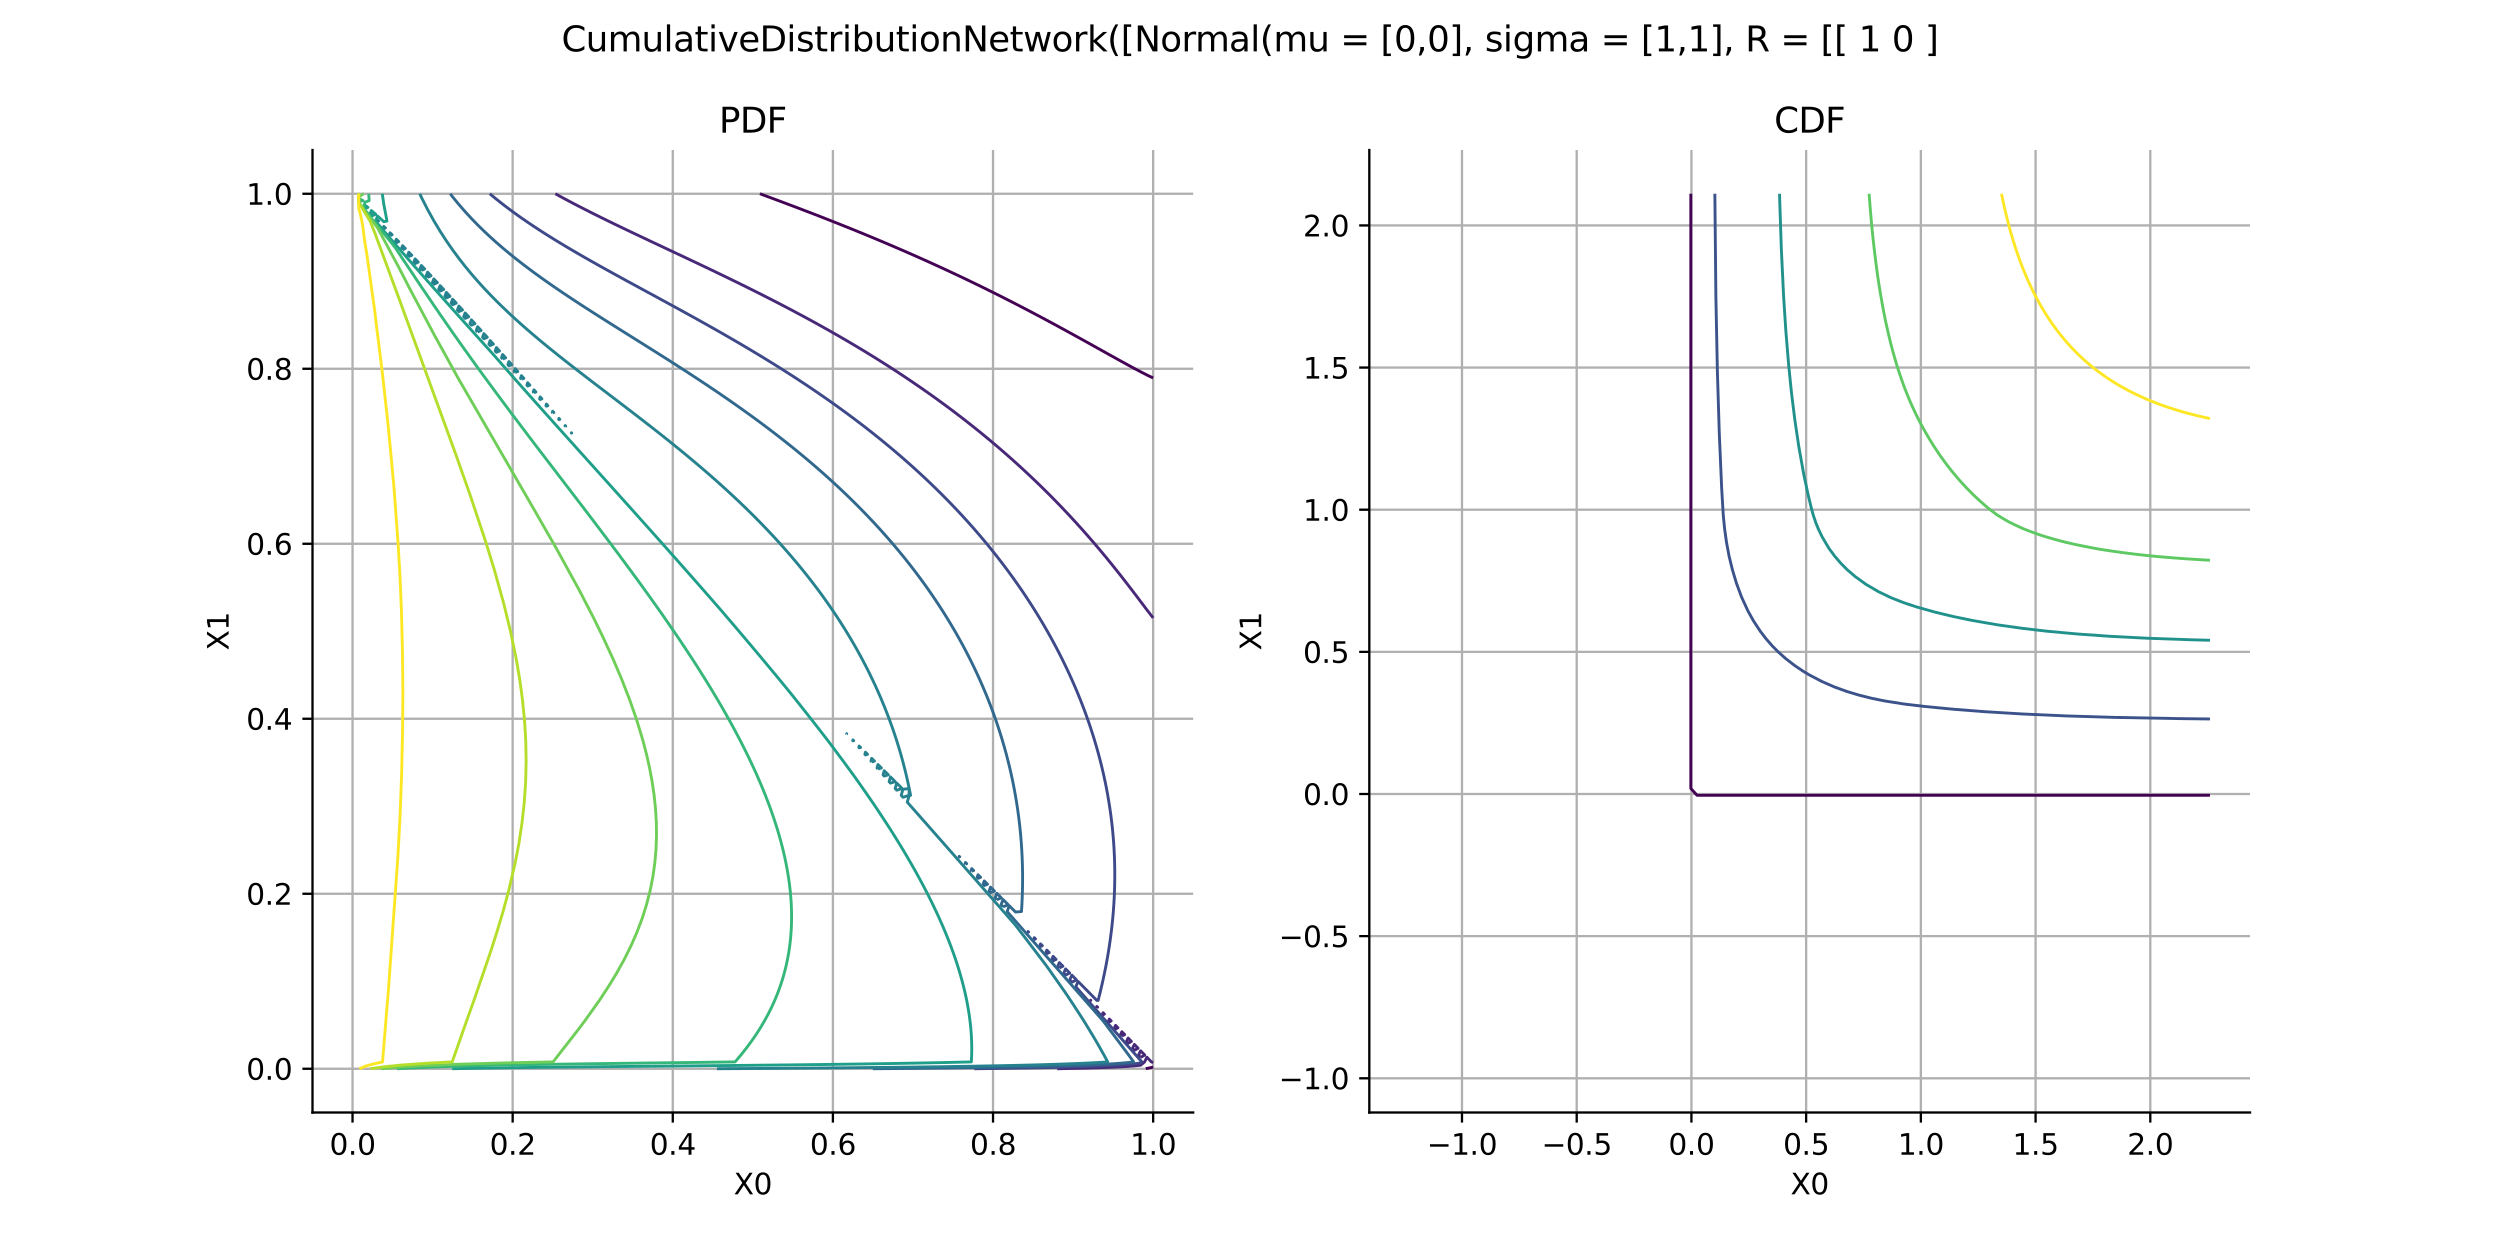 <?xml version="1.0" encoding="utf-8" standalone="no"?>
<!DOCTYPE svg PUBLIC "-//W3C//DTD SVG 1.1//EN"
  "http://www.w3.org/Graphics/SVG/1.1/DTD/svg11.dtd">
<svg xmlns:xlink="http://www.w3.org/1999/xlink" width="864pt" height="432pt" viewBox="0 0 864 432" xmlns="http://www.w3.org/2000/svg" version="1.1">
 <defs>
  <style type="text/css">*{stroke-linejoin: round; stroke-linecap: butt}</style>
 </defs>
 <g id="figure_1">
  <g id="patch_1">
   <path d="M 0 432 
L 864 432 
L 864 0 
L 0 0 
z
" style="fill: #ffffff"/>
  </g>
  <g id="axes_1">
   <g id="patch_2">
    <path d="M 108 384.48 
L 412.364 384.48 
L 412.364 51.84 
L 108 51.84 
z
" style="fill: #ffffff"/>
   </g>
   <g id="matplotlib.axis_1">
    <g id="xtick_1">
     <g id="line2d_1">
      <path d="M 121.835 384.48 
L 121.835 51.84 
" clip-path="url(#pfbf3610bdd)" style="fill: none; stroke: #b0b0b0; stroke-width: 0.8; stroke-linecap: square"/>
     </g>
     <g id="line2d_2">
      <defs>
       <path id="m51fb2e47be" d="M 0 0 
L 0 3.5 
" style="stroke: #000000; stroke-width: 0.8"/>
      </defs>
      <g>
       <use xlink:href="#m51fb2e47be" x="121.835" y="384.48" style="stroke: #000000; stroke-width: 0.8"/>
      </g>
     </g>
     <g id="text_1">
      <!-- 0.0 -->
      <g transform="translate(113.883 399.078) scale(0.1 -0.1)">
       <defs>
        <path id="DejaVuSans-30" d="M 2034 4250 
Q 1547 4250 1301 3770 
Q 1056 3291 1056 2328 
Q 1056 1369 1301 889 
Q 1547 409 2034 409 
Q 2525 409 2770 889 
Q 3016 1369 3016 2328 
Q 3016 3291 2770 3770 
Q 2525 4250 2034 4250 
z
M 2034 4750 
Q 2819 4750 3233 4129 
Q 3647 3509 3647 2328 
Q 3647 1150 3233 529 
Q 2819 -91 2034 -91 
Q 1250 -91 836 529 
Q 422 1150 422 2328 
Q 422 3509 836 4129 
Q 1250 4750 2034 4750 
z
" transform="scale(0.016)"/>
        <path id="DejaVuSans-2e" d="M 684 794 
L 1344 794 
L 1344 0 
L 684 0 
L 684 794 
z
" transform="scale(0.016)"/>
       </defs>
       <use xlink:href="#DejaVuSans-30"/>
       <use xlink:href="#DejaVuSans-2e" transform="translate(63.623 0)"/>
       <use xlink:href="#DejaVuSans-30" transform="translate(95.41 0)"/>
      </g>
     </g>
    </g>
    <g id="xtick_2">
     <g id="line2d_3">
      <path d="M 177.174 384.48 
L 177.174 51.84 
" clip-path="url(#pfbf3610bdd)" style="fill: none; stroke: #b0b0b0; stroke-width: 0.8; stroke-linecap: square"/>
     </g>
     <g id="line2d_4">
      <g>
       <use xlink:href="#m51fb2e47be" x="177.174" y="384.48" style="stroke: #000000; stroke-width: 0.8"/>
      </g>
     </g>
     <g id="text_2">
      <!-- 0.2 -->
      <g transform="translate(169.222 399.078) scale(0.1 -0.1)">
       <defs>
        <path id="DejaVuSans-32" d="M 1228 531 
L 3431 531 
L 3431 0 
L 469 0 
L 469 531 
Q 828 903 1448 1529 
Q 2069 2156 2228 2338 
Q 2531 2678 2651 2914 
Q 2772 3150 2772 3378 
Q 2772 3750 2511 3984 
Q 2250 4219 1831 4219 
Q 1534 4219 1204 4116 
Q 875 4013 500 3803 
L 500 4441 
Q 881 4594 1212 4672 
Q 1544 4750 1819 4750 
Q 2544 4750 2975 4387 
Q 3406 4025 3406 3419 
Q 3406 3131 3298 2873 
Q 3191 2616 2906 2266 
Q 2828 2175 2409 1742 
Q 1991 1309 1228 531 
z
" transform="scale(0.016)"/>
       </defs>
       <use xlink:href="#DejaVuSans-30"/>
       <use xlink:href="#DejaVuSans-2e" transform="translate(63.623 0)"/>
       <use xlink:href="#DejaVuSans-32" transform="translate(95.41 0)"/>
      </g>
     </g>
    </g>
    <g id="xtick_3">
     <g id="line2d_5">
      <path d="M 232.512 384.48 
L 232.512 51.84 
" clip-path="url(#pfbf3610bdd)" style="fill: none; stroke: #b0b0b0; stroke-width: 0.8; stroke-linecap: square"/>
     </g>
     <g id="line2d_6">
      <g>
       <use xlink:href="#m51fb2e47be" x="232.512" y="384.48" style="stroke: #000000; stroke-width: 0.8"/>
      </g>
     </g>
     <g id="text_3">
      <!-- 0.4 -->
      <g transform="translate(224.561 399.078) scale(0.1 -0.1)">
       <defs>
        <path id="DejaVuSans-34" d="M 2419 4116 
L 825 1625 
L 2419 1625 
L 2419 4116 
z
M 2253 4666 
L 3047 4666 
L 3047 1625 
L 3713 1625 
L 3713 1100 
L 3047 1100 
L 3047 0 
L 2419 0 
L 2419 1100 
L 313 1100 
L 313 1709 
L 2253 4666 
z
" transform="scale(0.016)"/>
       </defs>
       <use xlink:href="#DejaVuSans-30"/>
       <use xlink:href="#DejaVuSans-2e" transform="translate(63.623 0)"/>
       <use xlink:href="#DejaVuSans-34" transform="translate(95.41 0)"/>
      </g>
     </g>
    </g>
    <g id="xtick_4">
     <g id="line2d_7">
      <path d="M 287.851 384.48 
L 287.851 51.84 
" clip-path="url(#pfbf3610bdd)" style="fill: none; stroke: #b0b0b0; stroke-width: 0.8; stroke-linecap: square"/>
     </g>
     <g id="line2d_8">
      <g>
       <use xlink:href="#m51fb2e47be" x="287.851" y="384.48" style="stroke: #000000; stroke-width: 0.8"/>
      </g>
     </g>
     <g id="text_4">
      <!-- 0.6 -->
      <g transform="translate(279.9 399.078) scale(0.1 -0.1)">
       <defs>
        <path id="DejaVuSans-36" d="M 2113 2584 
Q 1688 2584 1439 2293 
Q 1191 2003 1191 1497 
Q 1191 994 1439 701 
Q 1688 409 2113 409 
Q 2538 409 2786 701 
Q 3034 994 3034 1497 
Q 3034 2003 2786 2293 
Q 2538 2584 2113 2584 
z
M 3366 4563 
L 3366 3988 
Q 3128 4100 2886 4159 
Q 2644 4219 2406 4219 
Q 1781 4219 1451 3797 
Q 1122 3375 1075 2522 
Q 1259 2794 1537 2939 
Q 1816 3084 2150 3084 
Q 2853 3084 3261 2657 
Q 3669 2231 3669 1497 
Q 3669 778 3244 343 
Q 2819 -91 2113 -91 
Q 1303 -91 875 529 
Q 447 1150 447 2328 
Q 447 3434 972 4092 
Q 1497 4750 2381 4750 
Q 2619 4750 2861 4703 
Q 3103 4656 3366 4563 
z
" transform="scale(0.016)"/>
       </defs>
       <use xlink:href="#DejaVuSans-30"/>
       <use xlink:href="#DejaVuSans-2e" transform="translate(63.623 0)"/>
       <use xlink:href="#DejaVuSans-36" transform="translate(95.41 0)"/>
      </g>
     </g>
    </g>
    <g id="xtick_5">
     <g id="line2d_9">
      <path d="M 343.19 384.48 
L 343.19 51.84 
" clip-path="url(#pfbf3610bdd)" style="fill: none; stroke: #b0b0b0; stroke-width: 0.8; stroke-linecap: square"/>
     </g>
     <g id="line2d_10">
      <g>
       <use xlink:href="#m51fb2e47be" x="343.19" y="384.48" style="stroke: #000000; stroke-width: 0.8"/>
      </g>
     </g>
     <g id="text_5">
      <!-- 0.8 -->
      <g transform="translate(335.239 399.078) scale(0.1 -0.1)">
       <defs>
        <path id="DejaVuSans-38" d="M 2034 2216 
Q 1584 2216 1326 1975 
Q 1069 1734 1069 1313 
Q 1069 891 1326 650 
Q 1584 409 2034 409 
Q 2484 409 2743 651 
Q 3003 894 3003 1313 
Q 3003 1734 2745 1975 
Q 2488 2216 2034 2216 
z
M 1403 2484 
Q 997 2584 770 2862 
Q 544 3141 544 3541 
Q 544 4100 942 4425 
Q 1341 4750 2034 4750 
Q 2731 4750 3128 4425 
Q 3525 4100 3525 3541 
Q 3525 3141 3298 2862 
Q 3072 2584 2669 2484 
Q 3125 2378 3379 2068 
Q 3634 1759 3634 1313 
Q 3634 634 3220 271 
Q 2806 -91 2034 -91 
Q 1263 -91 848 271 
Q 434 634 434 1313 
Q 434 1759 690 2068 
Q 947 2378 1403 2484 
z
M 1172 3481 
Q 1172 3119 1398 2916 
Q 1625 2713 2034 2713 
Q 2441 2713 2670 2916 
Q 2900 3119 2900 3481 
Q 2900 3844 2670 4047 
Q 2441 4250 2034 4250 
Q 1625 4250 1398 4047 
Q 1172 3844 1172 3481 
z
" transform="scale(0.016)"/>
       </defs>
       <use xlink:href="#DejaVuSans-30"/>
       <use xlink:href="#DejaVuSans-2e" transform="translate(63.623 0)"/>
       <use xlink:href="#DejaVuSans-38" transform="translate(95.41 0)"/>
      </g>
     </g>
    </g>
    <g id="xtick_6">
     <g id="line2d_11">
      <path d="M 398.529 384.48 
L 398.529 51.84 
" clip-path="url(#pfbf3610bdd)" style="fill: none; stroke: #b0b0b0; stroke-width: 0.8; stroke-linecap: square"/>
     </g>
     <g id="line2d_12">
      <g>
       <use xlink:href="#m51fb2e47be" x="398.529" y="384.48" style="stroke: #000000; stroke-width: 0.8"/>
      </g>
     </g>
     <g id="text_6">
      <!-- 1.0 -->
      <g transform="translate(390.577 399.078) scale(0.1 -0.1)">
       <defs>
        <path id="DejaVuSans-31" d="M 794 531 
L 1825 531 
L 1825 4091 
L 703 3866 
L 703 4441 
L 1819 4666 
L 2450 4666 
L 2450 531 
L 3481 531 
L 3481 0 
L 794 0 
L 794 531 
z
" transform="scale(0.016)"/>
       </defs>
       <use xlink:href="#DejaVuSans-31"/>
       <use xlink:href="#DejaVuSans-2e" transform="translate(63.623 0)"/>
       <use xlink:href="#DejaVuSans-30" transform="translate(95.41 0)"/>
      </g>
     </g>
    </g>
    <g id="text_7">
     <!-- X0 -->
     <g transform="translate(253.576 412.757) scale(0.1 -0.1)">
      <defs>
       <path id="DejaVuSans-58" d="M 403 4666 
L 1081 4666 
L 2241 2931 
L 3406 4666 
L 4084 4666 
L 2584 2425 
L 4184 0 
L 3506 0 
L 2194 1984 
L 872 0 
L 191 0 
L 1856 2491 
L 403 4666 
z
" transform="scale(0.016)"/>
      </defs>
      <use xlink:href="#DejaVuSans-58"/>
      <use xlink:href="#DejaVuSans-30" transform="translate(68.506 0)"/>
     </g>
    </g>
   </g>
   <g id="matplotlib.axis_2">
    <g id="ytick_1">
     <g id="line2d_13">
      <path d="M 108 369.36 
L 412.364 369.36 
" clip-path="url(#pfbf3610bdd)" style="fill: none; stroke: #b0b0b0; stroke-width: 0.8; stroke-linecap: square"/>
     </g>
     <g id="line2d_14">
      <defs>
       <path id="m2c1b59aa46" d="M 0 0 
L -3.5 0 
" style="stroke: #000000; stroke-width: 0.8"/>
      </defs>
      <g>
       <use xlink:href="#m2c1b59aa46" x="108" y="369.36" style="stroke: #000000; stroke-width: 0.8"/>
      </g>
     </g>
     <g id="text_8">
      <!-- 0.0 -->
      <g transform="translate(85.097 373.159) scale(0.1 -0.1)">
       <use xlink:href="#DejaVuSans-30"/>
       <use xlink:href="#DejaVuSans-2e" transform="translate(63.623 0)"/>
       <use xlink:href="#DejaVuSans-30" transform="translate(95.41 0)"/>
      </g>
     </g>
    </g>
    <g id="ytick_2">
     <g id="line2d_15">
      <path d="M 108 308.88 
L 412.364 308.88 
" clip-path="url(#pfbf3610bdd)" style="fill: none; stroke: #b0b0b0; stroke-width: 0.8; stroke-linecap: square"/>
     </g>
     <g id="line2d_16">
      <g>
       <use xlink:href="#m2c1b59aa46" x="108" y="308.88" style="stroke: #000000; stroke-width: 0.8"/>
      </g>
     </g>
     <g id="text_9">
      <!-- 0.2 -->
      <g transform="translate(85.097 312.679) scale(0.1 -0.1)">
       <use xlink:href="#DejaVuSans-30"/>
       <use xlink:href="#DejaVuSans-2e" transform="translate(63.623 0)"/>
       <use xlink:href="#DejaVuSans-32" transform="translate(95.41 0)"/>
      </g>
     </g>
    </g>
    <g id="ytick_3">
     <g id="line2d_17">
      <path d="M 108 248.4 
L 412.364 248.4 
" clip-path="url(#pfbf3610bdd)" style="fill: none; stroke: #b0b0b0; stroke-width: 0.8; stroke-linecap: square"/>
     </g>
     <g id="line2d_18">
      <g>
       <use xlink:href="#m2c1b59aa46" x="108" y="248.4" style="stroke: #000000; stroke-width: 0.8"/>
      </g>
     </g>
     <g id="text_10">
      <!-- 0.4 -->
      <g transform="translate(85.097 252.199) scale(0.1 -0.1)">
       <use xlink:href="#DejaVuSans-30"/>
       <use xlink:href="#DejaVuSans-2e" transform="translate(63.623 0)"/>
       <use xlink:href="#DejaVuSans-34" transform="translate(95.41 0)"/>
      </g>
     </g>
    </g>
    <g id="ytick_4">
     <g id="line2d_19">
      <path d="M 108 187.92 
L 412.364 187.92 
" clip-path="url(#pfbf3610bdd)" style="fill: none; stroke: #b0b0b0; stroke-width: 0.8; stroke-linecap: square"/>
     </g>
     <g id="line2d_20">
      <g>
       <use xlink:href="#m2c1b59aa46" x="108" y="187.92" style="stroke: #000000; stroke-width: 0.8"/>
      </g>
     </g>
     <g id="text_11">
      <!-- 0.6 -->
      <g transform="translate(85.097 191.719) scale(0.1 -0.1)">
       <use xlink:href="#DejaVuSans-30"/>
       <use xlink:href="#DejaVuSans-2e" transform="translate(63.623 0)"/>
       <use xlink:href="#DejaVuSans-36" transform="translate(95.41 0)"/>
      </g>
     </g>
    </g>
    <g id="ytick_5">
     <g id="line2d_21">
      <path d="M 108 127.44 
L 412.364 127.44 
" clip-path="url(#pfbf3610bdd)" style="fill: none; stroke: #b0b0b0; stroke-width: 0.8; stroke-linecap: square"/>
     </g>
     <g id="line2d_22">
      <g>
       <use xlink:href="#m2c1b59aa46" x="108" y="127.44" style="stroke: #000000; stroke-width: 0.8"/>
      </g>
     </g>
     <g id="text_12">
      <!-- 0.8 -->
      <g transform="translate(85.097 131.239) scale(0.1 -0.1)">
       <use xlink:href="#DejaVuSans-30"/>
       <use xlink:href="#DejaVuSans-2e" transform="translate(63.623 0)"/>
       <use xlink:href="#DejaVuSans-38" transform="translate(95.41 0)"/>
      </g>
     </g>
    </g>
    <g id="ytick_6">
     <g id="line2d_23">
      <path d="M 108 66.96 
L 412.364 66.96 
" clip-path="url(#pfbf3610bdd)" style="fill: none; stroke: #b0b0b0; stroke-width: 0.8; stroke-linecap: square"/>
     </g>
     <g id="line2d_24">
      <g>
       <use xlink:href="#m2c1b59aa46" x="108" y="66.96" style="stroke: #000000; stroke-width: 0.8"/>
      </g>
     </g>
     <g id="text_13">
      <!-- 1.0 -->
      <g transform="translate(85.097 70.759) scale(0.1 -0.1)">
       <use xlink:href="#DejaVuSans-31"/>
       <use xlink:href="#DejaVuSans-2e" transform="translate(63.623 0)"/>
       <use xlink:href="#DejaVuSans-30" transform="translate(95.41 0)"/>
      </g>
     </g>
    </g>
    <g id="text_14">
     <!-- X1 -->
     <g transform="translate(79.017 224.766) rotate(-90) scale(0.1 -0.1)">
      <use xlink:href="#DejaVuSans-58"/>
      <use xlink:href="#DejaVuSans-31" transform="translate(68.506 0)"/>
     </g>
    </g>
   </g>
   <g id="QuadContourSet_1">
    <path d="M 395.972 369.36 
L 396.367 369.252 
L 398.529 368.781 
M 398.529 130.638 
L 396.367 129.602 
L 394.206 128.489 
L 394.013 128.385 
L 392.044 127.344 
L 389.882 126.171 
L 389.616 126.022 
L 387.721 124.987 
L 385.559 123.788 
L 385.331 123.66 
L 383.397 122.589 
L 381.236 121.381 
L 381.088 121.297 
L 379.074 120.178 
L 376.912 118.971 
L 376.848 118.935 
L 374.751 117.772 
L 372.589 116.573 
L 372.589 116.573 
L 370.427 115.383 
L 368.293 114.21 
L 368.265 114.195 
L 366.104 113.019 
L 363.946 111.847 
L 363.942 111.845 
L 361.78 110.685 
L 359.619 109.528 
L 359.538 109.485 
L 357.457 108.385 
L 355.295 107.247 
L 355.06 107.123 
L 353.134 106.122 
L 350.972 105.003 
L 350.503 104.76 
L 348.81 103.897 
L 346.649 102.798 
L 345.86 102.397 
L 344.487 101.711 
L 342.325 100.634 
L 341.122 100.035 
L 340.164 99.566 
L 338.002 98.509 
L 336.284 97.672 
L 335.84 97.46 
L 333.679 96.424 
L 331.517 95.394 
L 331.341 95.31 
L 329.355 94.378 
L 327.194 93.369 
L 326.289 92.948 
L 325.032 92.371 
L 322.87 91.382 
L 321.119 90.585 
L 320.709 90.401 
L 318.547 89.432 
L 316.385 88.469 
L 315.83 88.222 
L 314.224 87.518 
L 312.062 86.575 
L 310.417 85.86 
L 309.9 85.639 
L 307.739 84.714 
L 305.577 83.794 
L 304.878 83.498 
L 303.415 82.885 
L 301.254 81.983 
L 299.208 81.135 
L 299.092 81.087 
L 296.93 80.202 
L 294.769 79.322 
L 293.413 78.772 
L 292.607 78.45 
L 290.445 77.585 
L 288.284 76.726 
L 287.488 76.41 
L 286.122 75.874 
L 283.96 75.029 
L 281.799 74.187 
L 281.439 74.047 
L 279.637 73.354 
L 277.475 72.526 
L 275.314 71.701 
L 275.271 71.685 
L 273.152 70.884 
L 270.99 70.071 
L 268.996 69.323 
L 268.829 69.26 
L 266.667 68.457 
L 264.505 67.655 
L 262.627 66.96 
" clip-path="url(#pfbf3610bdd)" style="fill: none; stroke: #440154; stroke-opacity: 0.996"/>
    <path d="M 365.365 369.36 
L 366.104 369.346 
L 368.265 369.302 
L 370.427 369.256 
L 372.589 369.205 
L 374.751 369.151 
L 376.912 369.092 
L 379.074 369.026 
L 381.236 368.954 
L 383.397 368.873 
L 385.559 368.78 
L 387.721 368.672 
L 389.882 368.542 
L 392.044 368.375 
L 394.206 368.136 
L 395.565 366.998 
L 396.367 365.379 
L 397.935 366.998 
L 398.529 367.276 
M 398.529 213.563 
L 398.433 213.435 
L 396.609 211.072 
L 396.367 210.769 
L 394.826 208.71 
L 394.206 207.908 
L 393.042 206.347 
L 392.044 205.051 
L 391.245 203.985 
L 389.882 202.224 
L 389.427 201.623 
L 387.721 199.438 
L 387.584 199.26 
L 385.716 196.898 
L 385.559 196.704 
L 383.818 194.535 
L 383.397 194.026 
L 381.884 192.173 
L 381.236 191.4 
L 379.914 189.81 
L 379.074 188.828 
L 377.904 187.447 
L 376.912 186.309 
L 375.854 185.085 
L 374.751 183.843 
L 373.762 182.722 
L 372.589 181.428 
L 371.626 180.36 
L 370.427 179.065 
L 369.444 177.998 
L 368.265 176.751 
L 367.214 175.635 
L 366.104 174.485 
L 364.936 173.273 
L 363.942 172.266 
L 362.607 170.91 
L 361.78 170.091 
L 360.225 168.548 
L 359.619 167.96 
L 357.788 166.185 
L 357.457 165.871 
L 355.295 163.822 
L 355.295 163.822 
L 353.134 161.818 
L 352.748 161.46 
L 350.972 159.851 
L 350.14 159.097 
L 348.81 157.921 
L 347.469 156.735 
L 346.649 156.025 
L 344.734 154.373 
L 344.487 154.164 
L 342.325 152.339 
L 341.935 152.01 
L 340.164 150.548 
L 339.07 149.648 
L 338.002 148.787 
L 336.132 147.285 
L 335.84 147.055 
L 333.679 145.356 
L 333.125 144.923 
L 331.517 143.687 
L 330.043 142.56 
L 329.355 142.044 
L 327.194 140.428 
L 326.885 140.197 
L 325.032 138.842 
L 323.65 137.835 
L 322.87 137.278 
L 320.709 135.74 
L 320.332 135.472 
L 318.547 134.228 
L 316.933 133.11 
L 316.385 132.737 
L 314.224 131.271 
L 313.449 130.748 
L 312.062 129.827 
L 309.9 128.401 
L 309.875 128.385 
L 307.739 127.002 
L 306.215 126.022 
L 305.577 125.619 
L 303.415 124.257 
L 302.463 123.66 
L 301.254 122.914 
L 299.092 121.588 
L 298.617 121.297 
L 296.93 120.283 
L 294.769 118.991 
L 294.675 118.935 
L 292.607 117.72 
L 290.638 116.573 
L 290.445 116.462 
L 288.284 115.223 
L 286.505 114.21 
L 286.122 113.995 
L 283.96 112.786 
L 282.273 111.847 
L 281.799 111.587 
L 279.637 110.405 
L 277.944 109.485 
L 277.475 109.234 
L 275.314 108.077 
L 273.518 107.123 
L 273.152 106.93 
L 270.99 105.798 
L 268.998 104.76 
L 268.829 104.673 
L 266.667 103.563 
L 264.505 102.458 
L 264.386 102.397 
L 262.343 101.368 
L 260.182 100.283 
L 259.688 100.035 
L 258.02 99.209 
L 255.858 98.141 
L 254.909 97.672 
L 253.697 97.082 
L 251.535 96.029 
L 250.056 95.31 
L 249.373 94.982 
L 247.212 93.943 
L 245.137 92.948 
L 245.05 92.906 
L 242.888 91.877 
L 240.727 90.85 
L 240.172 90.585 
L 238.565 89.828 
L 236.403 88.807 
L 235.168 88.222 
L 234.242 87.789 
L 232.08 86.773 
L 230.143 85.86 
L 229.918 85.755 
L 227.757 84.741 
L 225.595 83.723 
L 225.121 83.498 
L 223.433 82.705 
L 221.272 81.683 
L 220.122 81.135 
L 219.11 80.658 
L 216.948 79.629 
L 215.165 78.772 
L 214.787 78.593 
L 212.625 77.552 
L 210.463 76.501 
L 210.279 76.41 
L 208.302 75.444 
L 206.14 74.374 
L 205.493 74.047 
L 203.978 73.293 
L 201.817 72.198 
L 200.824 71.685 
L 199.655 71.088 
L 197.493 69.96 
L 196.296 69.323 
L 195.332 68.814 
L 193.17 67.646 
L 191.932 66.96 
M 394.206 365.454 
L 393.483 364.635 
L 394.206 363.163 
L 395.636 364.635 
L 394.206 365.454 
M 392.044 362.999 
L 391.404 362.272 
L 392.044 360.954 
L 393.328 362.272 
L 392.044 362.999 
z
M 389.882 360.542 
L 389.325 359.91 
L 389.882 358.751 
L 391.013 359.91 
L 389.882 360.542 
z
M 387.721 358.084 
L 387.249 357.548 
L 387.721 356.555 
L 388.691 357.548 
L 387.721 358.084 
M 385.559 355.624 
L 385.173 355.185 
L 385.559 354.365 
L 386.362 355.185 
L 385.559 355.624 
z
M 383.397 353.162 
L 383.098 352.822 
L 383.397 352.18 
L 384.027 352.822 
L 383.397 353.162 
z
M 381.236 350.7 
L 381.024 350.46 
L 381.236 350.002 
L 381.686 350.46 
L 381.236 350.7 
z
M 379.074 348.237 
L 378.952 348.098 
L 379.074 347.829 
L 379.338 348.098 
L 379.074 348.237 
M 376.912 345.772 
L 376.88 345.735 
L 376.912 345.663 
L 376.983 345.735 
L 376.912 345.772 
z
" clip-path="url(#pfbf3610bdd)" style="fill: none; stroke: #482878; stroke-opacity: 0.996"/>
    <path d="M 336.711 369.36 
L 338.002 369.344 
L 340.164 369.317 
L 342.325 369.288 
L 344.487 369.258 
L 346.649 369.227 
L 348.81 369.194 
L 350.972 369.16 
L 353.134 369.124 
L 355.295 369.087 
L 357.457 369.047 
L 359.619 369.006 
L 361.78 368.961 
L 363.942 368.915 
L 366.104 368.865 
L 368.265 368.812 
L 370.427 368.755 
L 372.589 368.693 
L 374.751 368.627 
L 376.912 368.554 
L 379.074 368.475 
L 381.236 368.386 
L 383.397 368.286 
L 385.559 368.172 
L 387.721 368.038 
L 389.882 367.875 
L 392.044 367.665 
L 394.206 367.358 
L 394.636 366.998 
L 394.206 366.509 
L 392.553 364.635 
L 392.044 364.056 
L 390.472 362.272 
L 389.882 361.602 
L 388.392 359.91 
L 387.721 359.146 
L 386.313 357.548 
L 385.559 356.688 
L 384.236 355.185 
L 383.397 354.23 
L 382.16 352.822 
L 381.236 351.77 
L 380.084 350.46 
L 379.074 349.308 
L 378.009 348.098 
L 376.912 346.846 
L 375.935 345.735 
L 374.751 344.384 
L 373.862 343.373 
L 372.589 341.92 
L 371.789 341.01 
L 372.589 339.194 
L 374.382 341.01 
L 374.751 341.378 
L 376.718 343.373 
L 376.912 343.567 
L 379.048 345.735 
L 379.074 345.761 
L 379.512 345.735 
L 380.111 343.373 
L 380.676 341.01 
L 381.207 338.647 
L 381.236 338.511 
L 381.713 336.285 
L 382.185 333.923 
L 382.623 331.56 
L 383.027 329.197 
L 383.397 326.835 
L 383.397 326.835 
L 383.74 324.473 
L 384.048 322.11 
L 384.322 319.748 
L 384.561 317.385 
L 384.765 315.022 
L 384.935 312.66 
L 385.07 310.298 
L 385.17 307.935 
L 385.236 305.572 
L 385.266 303.21 
L 385.262 300.848 
L 385.222 298.485 
L 385.146 296.123 
L 385.035 293.76 
L 384.888 291.397 
L 384.705 289.035 
L 384.486 286.673 
L 384.23 284.31 
L 383.936 281.947 
L 383.606 279.585 
L 383.397 278.247 
L 383.24 277.223 
L 382.842 274.86 
L 382.405 272.498 
L 381.93 270.135 
L 381.416 267.772 
L 381.236 267 
L 380.869 265.41 
L 380.287 263.048 
L 379.664 260.685 
L 379.074 258.579 
L 379.003 258.322 
L 378.311 255.96 
L 377.577 253.597 
L 376.912 251.568 
L 376.804 251.235 
L 376 248.873 
L 375.152 246.51 
L 374.751 245.441 
L 374.269 244.148 
L 373.348 241.785 
L 372.589 239.925 
L 372.385 239.423 
L 371.389 237.06 
L 370.427 234.88 
L 370.347 234.697 
L 369.272 232.335 
L 368.265 230.213 
L 368.152 229.972 
L 366.997 227.61 
L 366.104 225.854 
L 365.797 225.248 
L 364.559 222.885 
L 363.942 221.751 
L 363.278 220.523 
L 361.953 218.16 
L 361.78 217.862 
L 360.589 215.798 
L 359.619 214.173 
L 359.179 213.435 
L 357.726 211.072 
L 357.457 210.649 
L 356.23 208.71 
L 355.295 207.281 
L 354.687 206.347 
L 353.134 204.04 
L 353.097 203.985 
L 351.463 201.623 
L 350.972 200.934 
L 349.781 199.26 
L 348.81 197.936 
L 348.05 196.898 
L 346.649 195.04 
L 346.268 194.535 
L 344.487 192.237 
L 344.437 192.173 
L 342.555 189.81 
L 342.325 189.529 
L 340.622 187.447 
L 340.164 186.902 
L 338.635 185.085 
L 338.002 184.352 
L 336.593 182.722 
L 335.84 181.874 
L 334.496 180.36 
L 333.679 179.463 
L 332.341 177.998 
L 331.517 177.116 
L 330.129 175.635 
L 329.355 174.83 
L 327.857 173.273 
L 327.194 172.6 
L 325.524 170.91 
L 325.032 170.424 
L 323.129 168.548 
L 322.87 168.298 
L 320.709 166.222 
L 320.67 166.185 
L 318.547 164.195 
L 318.148 163.822 
L 316.385 162.213 
L 315.558 161.46 
L 314.224 160.271 
L 312.901 159.097 
L 312.062 158.369 
L 310.172 156.735 
L 309.9 156.505 
L 307.739 154.679 
L 307.374 154.373 
L 305.577 152.891 
L 304.503 152.01 
L 303.415 151.135 
L 301.557 149.648 
L 301.254 149.41 
L 299.092 147.718 
L 298.536 147.285 
L 296.93 146.058 
L 295.437 144.923 
L 294.769 144.423 
L 292.607 142.817 
L 292.26 142.56 
L 290.445 141.24 
L 289.004 140.197 
L 288.284 139.686 
L 286.122 138.157 
L 285.665 137.835 
L 283.96 136.654 
L 282.246 135.472 
L 281.799 135.17 
L 279.637 133.71 
L 278.744 133.11 
L 277.475 132.271 
L 275.314 130.85 
L 275.158 130.748 
L 273.152 129.452 
L 271.491 128.385 
L 270.99 128.068 
L 268.829 126.705 
L 267.742 126.022 
L 266.667 125.358 
L 264.505 124.026 
L 263.911 123.66 
L 262.343 122.711 
L 260.182 121.407 
L 260 121.297 
L 258.02 120.121 
L 256.014 118.935 
L 255.858 118.844 
L 253.697 117.584 
L 251.956 116.573 
L 251.535 116.331 
L 249.373 115.093 
L 247.83 114.21 
L 247.212 113.862 
L 245.05 112.642 
L 243.641 111.847 
L 242.888 111.429 
L 240.727 110.225 
L 239.399 109.485 
L 238.565 109.027 
L 236.403 107.836 
L 235.111 107.123 
L 234.242 106.649 
L 232.08 105.468 
L 230.788 104.76 
L 229.918 104.29 
L 227.757 103.115 
L 226.443 102.397 
L 225.595 101.941 
L 223.433 100.768 
L 222.089 100.035 
L 221.272 99.595 
L 219.11 98.421 
L 217.743 97.672 
L 216.948 97.243 
L 214.787 96.063 
L 213.42 95.31 
L 212.625 94.877 
L 210.463 93.686 
L 209.14 92.948 
L 208.302 92.486 
L 206.14 91.277 
L 204.919 90.585 
L 203.978 90.058 
L 201.817 88.826 
L 200.776 88.222 
L 199.655 87.58 
L 197.493 86.317 
L 196.728 85.86 
L 195.332 85.036 
L 193.17 83.733 
L 192.789 83.498 
L 191.008 82.409 
L 188.975 81.135 
L 188.847 81.055 
L 186.685 79.676 
L 185.311 78.772 
L 184.523 78.261 
L 182.362 76.81 
L 181.786 76.41 
L 180.2 75.319 
L 178.415 74.047 
L 178.038 73.782 
L 175.877 72.194 
L 175.212 71.685 
L 173.715 70.551 
L 172.165 69.323 
L 171.553 68.843 
L 169.392 67.063 
L 169.273 66.96 
M 370.427 339.456 
L 369.717 338.647 
L 370.427 337.015 
L 372.041 338.647 
L 370.427 339.456 
z
M 368.265 336.991 
L 367.646 336.285 
L 368.265 334.842 
L 369.694 336.285 
L 368.265 336.991 
z
M 366.104 334.526 
L 365.574 333.923 
L 366.104 332.675 
L 367.34 333.923 
L 366.104 334.526 
M 363.942 332.06 
L 363.503 331.56 
L 363.942 330.513 
L 364.981 331.56 
L 363.942 332.06 
z
M 361.78 329.594 
L 361.432 329.197 
L 361.78 328.357 
L 362.616 329.197 
L 361.78 329.594 
z
M 359.619 327.127 
L 359.362 326.835 
L 359.619 326.206 
L 360.244 326.835 
L 359.619 327.127 
z
M 357.457 324.661 
L 357.292 324.473 
L 357.457 324.062 
L 357.866 324.473 
L 357.457 324.661 
z
M 355.295 322.194 
L 355.221 322.11 
L 355.295 321.924 
L 355.481 322.11 
L 355.295 322.194 
z
" clip-path="url(#pfbf3610bdd)" style="fill: none; stroke: #3e4989; stroke-opacity: 0.996"/>
    <path d="M 301.635 369.36 
L 303.415 369.344 
L 305.577 369.325 
L 307.739 369.305 
L 309.9 369.285 
L 312.062 369.264 
L 314.224 369.242 
L 316.385 369.22 
L 318.547 369.197 
L 320.709 369.174 
L 322.87 369.149 
L 325.032 369.124 
L 327.194 369.098 
L 329.355 369.071 
L 331.517 369.043 
L 333.679 369.014 
L 335.84 368.985 
L 338.002 368.953 
L 340.164 368.921 
L 342.325 368.887 
L 344.487 368.852 
L 346.649 368.816 
L 348.81 368.778 
L 350.972 368.738 
L 353.134 368.696 
L 355.295 368.651 
L 357.457 368.605 
L 359.619 368.556 
L 361.78 368.504 
L 363.942 368.449 
L 366.104 368.391 
L 368.265 368.328 
L 370.427 368.261 
L 372.589 368.189 
L 374.751 368.11 
L 376.912 368.025 
L 379.074 367.93 
L 381.236 367.825 
L 383.397 367.707 
L 385.559 367.571 
L 387.721 367.412 
L 389.882 367.217 
L 391.779 366.998 
L 390.077 364.635 
L 389.882 364.377 
L 388.315 362.272 
L 387.721 361.482 
L 386.55 359.91 
L 385.559 358.593 
L 384.781 357.548 
L 383.397 355.709 
L 383.007 355.185 
L 381.236 352.831 
L 381.229 352.822 
L 379.157 350.46 
L 379.074 350.365 
L 377.08 348.098 
L 376.912 347.906 
L 375.004 345.735 
L 374.751 345.445 
L 372.929 343.373 
L 372.589 342.984 
L 370.855 341.01 
L 370.427 340.522 
L 368.78 338.647 
L 368.265 338.06 
L 366.707 336.285 
L 366.104 335.597 
L 364.633 333.923 
L 363.942 333.134 
L 362.56 331.56 
L 361.78 330.67 
L 360.488 329.197 
L 359.619 328.206 
L 358.415 326.835 
L 357.457 325.742 
L 356.343 324.473 
L 355.295 323.277 
L 354.27 322.11 
L 353.134 320.813 
L 352.198 319.748 
L 350.972 318.349 
L 350.126 317.385 
L 348.81 315.885 
L 348.053 315.022 
L 348.81 313.036 
L 350.796 315.022 
L 350.972 315.196 
L 353.024 315.022 
L 353.134 313.184 
L 353.165 312.66 
L 353.275 310.298 
L 353.352 307.935 
L 353.396 305.572 
L 353.408 303.21 
L 353.386 300.848 
L 353.331 298.485 
L 353.243 296.123 
L 353.134 294.02 
L 353.12 293.76 
L 352.966 291.397 
L 352.777 289.035 
L 352.554 286.673 
L 352.297 284.31 
L 352.005 281.947 
L 351.678 279.585 
L 351.316 277.223 
L 350.972 275.182 
L 350.918 274.86 
L 350.487 272.498 
L 350.02 270.135 
L 349.516 267.772 
L 348.975 265.41 
L 348.81 264.737 
L 348.399 263.048 
L 347.787 260.685 
L 347.136 258.322 
L 346.649 256.652 
L 346.448 255.96 
L 345.724 253.597 
L 344.96 251.235 
L 344.487 249.845 
L 344.158 248.873 
L 343.318 246.51 
L 342.437 244.148 
L 342.325 243.862 
L 341.518 241.785 
L 340.558 239.423 
L 340.164 238.492 
L 339.558 237.06 
L 338.517 234.697 
L 338.002 233.575 
L 337.435 232.335 
L 336.31 229.972 
L 335.84 229.023 
L 335.143 227.61 
L 333.931 225.248 
L 333.679 224.772 
L 332.678 222.885 
L 331.517 220.776 
L 331.378 220.523 
L 330.035 218.16 
L 329.355 217.004 
L 328.646 215.798 
L 327.208 213.435 
L 327.194 213.412 
L 325.726 211.072 
L 325.032 210.001 
L 324.195 208.71 
L 322.87 206.729 
L 322.615 206.347 
L 320.985 203.985 
L 320.709 203.595 
L 319.306 201.623 
L 318.547 200.586 
L 317.575 199.26 
L 316.385 197.683 
L 315.791 196.898 
L 314.224 194.881 
L 313.954 194.535 
L 312.063 192.173 
L 312.062 192.172 
L 310.117 189.81 
L 309.9 189.553 
L 308.115 187.447 
L 307.739 187.015 
L 306.056 185.085 
L 305.577 184.55 
L 303.938 182.722 
L 303.415 182.154 
L 301.761 180.36 
L 301.254 179.823 
L 299.523 177.998 
L 299.092 177.554 
L 297.223 175.635 
L 296.93 175.341 
L 294.861 173.273 
L 294.769 173.183 
L 292.607 171.077 
L 292.435 170.91 
L 290.445 169.021 
L 289.944 168.548 
L 288.284 167.011 
L 287.387 166.185 
L 286.122 165.043 
L 284.763 163.822 
L 283.96 163.116 
L 282.071 161.46 
L 281.799 161.226 
L 279.637 159.376 
L 279.31 159.097 
L 277.475 157.564 
L 276.48 156.735 
L 275.314 155.783 
L 273.579 154.373 
L 273.152 154.032 
L 270.99 152.313 
L 270.608 152.01 
L 268.829 150.625 
L 267.567 149.648 
L 266.667 148.962 
L 264.505 147.324 
L 264.454 147.285 
L 262.343 145.715 
L 261.273 144.923 
L 260.182 144.128 
L 258.02 142.56 
L 258.02 142.56 
L 255.858 141.019 
L 254.702 140.197 
L 253.697 139.495 
L 251.535 137.988 
L 251.315 137.835 
L 249.373 136.503 
L 247.867 135.472 
L 247.212 135.032 
L 245.05 133.577 
L 244.357 133.11 
L 242.888 132.137 
L 240.788 130.748 
L 240.727 130.708 
L 238.565 129.296 
L 237.171 128.385 
L 236.403 127.891 
L 234.242 126.498 
L 233.506 126.022 
L 232.08 125.115 
L 229.918 123.736 
L 229.8 123.66 
L 227.757 122.369 
L 226.066 121.297 
L 225.595 121.004 
L 223.433 119.645 
L 222.309 118.935 
L 221.272 118.289 
L 219.11 116.934 
L 218.539 116.573 
L 216.948 115.581 
L 214.787 114.224 
L 214.764 114.21 
L 212.625 112.87 
L 211.008 111.847 
L 210.463 111.508 
L 208.302 110.143 
L 207.273 109.485 
L 206.14 108.77 
L 203.978 107.387 
L 203.572 107.123 
L 201.817 105.995 
L 199.922 104.76 
L 199.655 104.588 
L 197.493 103.168 
L 196.342 102.397 
L 195.332 101.73 
L 193.17 100.271 
L 192.829 100.035 
L 191.008 98.791 
L 189.411 97.672 
L 188.847 97.283 
L 186.685 95.746 
L 186.089 95.31 
L 184.523 94.178 
L 182.873 92.948 
L 182.362 92.571 
L 180.2 90.923 
L 179.773 90.585 
L 178.038 89.23 
L 176.798 88.222 
L 175.877 87.483 
L 173.935 85.86 
L 173.715 85.678 
L 171.553 83.809 
L 171.211 83.498 
L 169.392 81.866 
L 168.618 81.135 
L 167.23 79.841 
L 166.147 78.772 
L 165.068 77.722 
L 163.8 76.41 
L 162.907 75.498 
L 161.576 74.047 
L 160.745 73.154 
L 159.471 71.685 
L 158.583 70.674 
L 157.482 69.323 
L 156.421 68.037 
L 155.602 66.96 
M 346.649 313.421 
L 345.981 312.66 
L 346.649 310.881 
L 348.428 312.66 
L 346.649 313.421 
M 344.487 310.957 
L 343.908 310.298 
L 344.487 308.732 
L 346.054 310.298 
L 344.487 310.957 
M 342.325 308.493 
L 341.835 307.935 
L 342.325 306.588 
L 343.675 307.935 
L 342.325 308.493 
z
M 340.164 306.031 
L 339.761 305.572 
L 340.164 304.451 
L 341.289 305.572 
L 340.164 306.031 
z
M 338.002 303.568 
L 337.687 303.21 
L 338.002 302.318 
L 338.897 303.21 
L 338.002 303.568 
z
M 335.84 301.107 
L 335.613 300.848 
L 335.84 300.192 
L 336.499 300.848 
L 335.84 301.107 
M 333.679 298.646 
L 333.537 298.485 
L 333.679 298.072 
L 334.094 298.485 
L 333.679 298.646 
M 331.517 296.186 
L 331.461 296.123 
L 331.517 295.957 
L 331.683 296.123 
L 331.517 296.186 
z
M 160.745 109.488 
L 160.742 109.485 
L 160.745 109.477 
L 160.752 109.485 
L 160.745 109.488 
z
M 158.583 107.156 
L 158.553 107.123 
L 158.583 107.043 
L 158.657 107.123 
L 158.583 107.156 
M 156.421 104.82 
L 156.368 104.76 
L 156.421 104.619 
L 156.554 104.76 
L 156.421 104.82 
z
M 154.26 102.48 
L 154.186 102.397 
L 154.26 102.205 
L 154.441 102.397 
L 154.26 102.48 
z
M 152.098 100.137 
L 152.008 100.035 
L 152.098 99.802 
L 152.318 100.035 
L 152.098 100.137 
z
M 149.936 97.789 
L 149.834 97.672 
L 149.936 97.41 
L 150.186 97.672 
L 149.936 97.789 
z
M 147.775 95.436 
L 147.665 95.31 
L 147.775 95.03 
L 148.043 95.31 
L 147.775 95.436 
z
M 145.613 93.077 
L 145.501 92.948 
L 145.613 92.662 
L 145.888 92.948 
L 145.613 93.077 
M 143.451 90.713 
L 143.341 90.585 
L 143.451 90.308 
L 143.721 90.585 
L 143.451 90.713 
z
M 141.29 88.341 
L 141.188 88.222 
L 141.29 87.968 
L 141.54 88.222 
L 141.29 88.341 
z
M 139.128 85.962 
L 139.042 85.86 
L 139.128 85.644 
L 139.343 85.86 
L 139.128 85.962 
M 136.966 83.574 
L 136.903 83.498 
L 136.966 83.339 
L 137.128 83.498 
L 136.966 83.574 
M 134.805 81.175 
L 134.772 81.135 
L 134.805 81.053 
L 134.889 81.135 
L 134.805 81.175 
" clip-path="url(#pfbf3610bdd)" style="fill: none; stroke: #31688e; stroke-opacity: 0.996"/>
    <path d="M 247.764 369.36 
L 249.373 369.35 
L 251.535 369.335 
L 253.697 369.321 
L 255.858 369.307 
L 258.02 369.292 
L 260.182 369.277 
L 262.343 369.262 
L 264.505 369.247 
L 266.667 369.231 
L 268.829 369.215 
L 270.99 369.199 
L 273.152 369.183 
L 275.314 369.166 
L 277.475 369.149 
L 279.637 369.132 
L 281.799 369.114 
L 283.96 369.096 
L 286.122 369.078 
L 288.284 369.059 
L 290.445 369.04 
L 292.607 369.02 
L 294.769 369 
L 296.93 368.979 
L 299.092 368.958 
L 301.254 368.936 
L 303.415 368.914 
L 305.577 368.891 
L 307.739 368.867 
L 309.9 368.843 
L 312.062 368.818 
L 314.224 368.792 
L 316.385 368.766 
L 318.547 368.739 
L 320.709 368.711 
L 322.87 368.682 
L 325.032 368.652 
L 327.194 368.621 
L 329.355 368.589 
L 331.517 368.556 
L 333.679 368.521 
L 335.84 368.486 
L 338.002 368.448 
L 340.164 368.41 
L 342.325 368.37 
L 344.487 368.328 
L 346.649 368.285 
L 348.81 368.239 
L 350.972 368.191 
L 353.134 368.141 
L 355.295 368.089 
L 357.457 368.033 
L 359.619 367.975 
L 361.78 367.913 
L 363.942 367.848 
L 366.104 367.778 
L 368.265 367.703 
L 370.427 367.623 
L 372.589 367.536 
L 374.751 367.443 
L 376.912 367.34 
L 379.074 367.227 
L 381.236 367.101 
L 382.825 366.998 
L 381.545 364.635 
L 381.236 364.09 
L 380.214 362.272 
L 379.074 360.273 
L 378.869 359.91 
L 377.463 357.548 
L 376.912 356.647 
L 376.028 355.185 
L 374.751 353.1 
L 374.582 352.822 
L 373.07 350.46 
L 372.589 349.727 
L 371.53 348.098 
L 370.427 346.421 
L 369.98 345.735 
L 368.4 343.373 
L 368.265 343.182 
L 366.749 341.01 
L 366.104 340.097 
L 365.089 338.647 
L 363.942 337.027 
L 363.422 336.285 
L 361.78 333.972 
L 361.746 333.923 
L 359.969 331.56 
L 359.619 331.101 
L 358.178 329.197 
L 357.457 328.255 
L 356.38 326.835 
L 355.295 325.419 
L 354.576 324.473 
L 353.134 322.593 
L 352.766 322.11 
L 350.972 319.779 
L 350.948 319.748 
L 348.891 317.385 
L 348.81 317.293 
L 346.816 315.022 
L 346.649 314.832 
L 344.741 312.66 
L 344.487 312.371 
L 342.665 310.298 
L 342.325 309.91 
L 340.59 307.935 
L 340.164 307.45 
L 338.514 305.572 
L 338.002 304.99 
L 336.437 303.21 
L 335.84 302.53 
L 334.36 300.848 
L 333.679 300.071 
L 332.283 298.485 
L 331.517 297.613 
L 330.205 296.123 
L 329.355 295.156 
L 328.126 293.76 
L 327.194 292.7 
L 326.047 291.397 
L 325.032 290.244 
L 323.967 289.035 
L 322.87 287.79 
L 321.885 286.673 
L 320.709 285.337 
L 319.803 284.31 
L 318.547 282.885 
L 317.72 281.947 
L 316.385 280.435 
L 315.635 279.585 
L 314.224 277.986 
L 313.549 277.223 
L 314.224 274.919 
L 314.693 274.86 
L 314.224 272.498 
L 314.163 274.86 
L 312.062 275.539 
L 311.462 274.86 
L 312.062 272.773 
L 314.224 272.498 
L 313.719 270.135 
L 313.176 267.772 
L 312.596 265.41 
L 312.062 263.374 
L 311.977 263.048 
L 311.321 260.685 
L 310.625 258.322 
L 309.9 255.994 
L 309.89 255.96 
L 309.117 253.597 
L 308.303 251.235 
L 307.739 249.677 
L 307.448 248.873 
L 306.553 246.51 
L 305.616 244.148 
L 305.577 244.054 
L 304.638 241.785 
L 303.617 239.423 
L 303.415 238.975 
L 302.554 237.06 
L 301.446 234.697 
L 301.254 234.303 
L 300.295 232.335 
L 299.099 229.972 
L 299.092 229.96 
L 297.859 227.61 
L 296.93 225.905 
L 296.572 225.248 
L 295.239 222.885 
L 294.769 222.08 
L 293.859 220.523 
L 292.607 218.453 
L 292.43 218.16 
L 290.954 215.798 
L 290.445 215.009 
L 289.428 213.435 
L 288.284 211.718 
L 287.853 211.072 
L 286.226 208.71 
L 286.122 208.563 
L 284.549 206.347 
L 283.96 205.542 
L 282.82 203.985 
L 281.799 202.63 
L 281.038 201.623 
L 279.637 199.819 
L 279.202 199.26 
L 277.475 197.101 
L 277.312 196.898 
L 275.367 194.535 
L 275.314 194.471 
L 273.368 192.173 
L 273.152 191.924 
L 271.312 189.81 
L 270.99 189.45 
L 269.199 187.447 
L 268.829 187.043 
L 267.03 185.085 
L 266.667 184.699 
L 264.802 182.722 
L 264.505 182.415 
L 262.517 180.36 
L 262.343 180.185 
L 260.182 178.006 
L 260.174 177.998 
L 258.02 175.878 
L 257.773 175.635 
L 255.858 173.795 
L 255.314 173.273 
L 253.697 171.754 
L 252.797 170.91 
L 251.535 169.751 
L 250.223 168.548 
L 249.373 167.784 
L 247.592 166.185 
L 247.212 165.851 
L 245.05 163.95 
L 244.905 163.822 
L 242.888 162.083 
L 242.166 161.46 
L 240.727 160.243 
L 239.373 159.097 
L 238.565 158.426 
L 236.529 156.735 
L 236.403 156.632 
L 234.242 154.865 
L 233.641 154.373 
L 232.08 153.117 
L 230.707 152.01 
L 229.918 151.386 
L 227.757 149.669 
L 227.73 149.648 
L 225.595 147.973 
L 224.722 147.285 
L 223.433 146.287 
L 221.68 144.923 
L 221.272 144.611 
L 219.11 142.946 
L 218.613 142.56 
L 216.948 141.29 
L 215.528 140.197 
L 214.787 139.637 
L 212.625 137.988 
L 212.427 137.835 
L 210.463 136.344 
L 209.327 135.472 
L 208.302 134.698 
L 206.223 133.11 
L 206.14 133.048 
L 203.978 131.397 
L 203.14 130.748 
L 201.817 129.738 
L 200.07 128.385 
L 199.655 128.068 
L 197.493 126.388 
L 197.032 126.022 
L 195.332 124.695 
L 194.033 123.66 
L 193.17 122.982 
L 191.072 121.297 
L 191.008 121.247 
L 188.847 119.491 
L 188.179 118.935 
L 186.685 117.707 
L 185.343 116.573 
L 184.523 115.889 
L 182.569 114.21 
L 182.362 114.034 
L 180.2 112.139 
L 179.879 111.847 
L 178.038 110.198 
L 177.272 109.485 
L 175.877 108.203 
L 174.747 107.123 
L 173.715 106.148 
L 172.308 104.76 
L 171.553 104.026 
L 169.959 102.397 
L 169.392 101.827 
L 167.702 100.035 
L 167.23 99.542 
L 165.539 97.672 
L 165.068 97.16 
L 163.47 95.31 
L 162.907 94.668 
L 161.493 92.948 
L 160.745 92.05 
L 159.606 90.585 
L 158.583 89.288 
L 157.804 88.222 
L 156.421 86.362 
L 156.078 85.86 
L 154.437 83.498 
L 154.26 83.246 
L 152.9 81.135 
L 152.098 79.911 
L 151.422 78.772 
L 149.994 76.41 
L 149.936 76.316 
L 148.688 74.047 
L 147.775 72.419 
L 147.409 71.685 
L 146.212 69.323 
L 145.613 68.157 
L 145.072 66.96 
M 309.9 273.094 
L 309.373 272.498 
L 309.9 270.631 
L 311.779 272.498 
L 309.9 273.094 
z
M 307.739 270.65 
L 307.283 270.135 
L 307.739 268.492 
L 309.392 270.135 
L 307.739 270.65 
z
M 305.577 268.208 
L 305.191 267.772 
L 305.577 266.355 
L 307.002 267.772 
L 305.577 268.208 
z
M 303.415 265.769 
L 303.097 265.41 
L 303.415 264.221 
L 304.61 265.41 
L 303.415 265.769 
M 301.254 263.332 
L 301.002 263.048 
L 301.254 262.089 
L 302.216 263.048 
L 301.254 263.332 
M 299.092 260.897 
L 298.904 260.685 
L 299.092 259.958 
L 299.822 260.685 
L 299.092 260.897 
z
M 296.93 258.464 
L 296.804 258.322 
L 296.93 257.827 
L 297.427 258.322 
L 296.93 258.464 
z
M 294.769 256.034 
L 294.703 255.96 
L 294.769 255.696 
L 295.033 255.96 
L 294.769 256.034 
z
M 292.607 253.607 
L 292.599 253.597 
L 292.607 253.564 
L 292.641 253.597 
L 292.607 253.607 
M 197.493 149.678 
L 197.465 149.648 
L 197.493 149.55 
L 197.581 149.648 
L 197.493 149.678 
z
M 195.332 147.355 
L 195.267 147.285 
L 195.332 147.064 
L 195.53 147.285 
L 195.332 147.355 
M 193.17 145.033 
L 193.07 144.923 
L 193.17 144.583 
L 193.475 144.923 
L 193.17 145.033 
z
M 191.008 142.709 
L 190.872 142.56 
L 191.008 142.108 
L 191.416 142.56 
L 191.008 142.709 
M 188.847 140.385 
L 188.676 140.197 
L 188.847 139.638 
L 189.351 140.197 
L 188.847 140.385 
z
M 186.685 138.061 
L 186.48 137.835 
L 186.685 137.175 
L 187.281 137.835 
L 186.685 138.061 
z
M 184.523 135.735 
L 184.285 135.472 
L 184.523 134.717 
L 185.206 135.472 
L 184.523 135.735 
M 182.362 133.408 
L 182.091 133.11 
L 182.362 132.266 
L 183.126 133.11 
L 182.362 133.408 
z
M 180.2 131.08 
L 179.898 130.748 
L 180.2 129.822 
L 181.04 130.748 
L 180.2 131.08 
M 178.038 128.75 
L 177.707 128.385 
L 178.038 127.384 
L 178.948 128.385 
L 178.038 128.75 
M 175.877 126.419 
L 175.517 126.022 
L 175.877 124.953 
L 176.85 126.022 
L 175.877 126.419 
z
M 173.715 124.086 
L 173.33 123.66 
L 173.715 122.529 
L 174.746 123.66 
L 173.715 124.086 
M 171.553 121.751 
L 171.144 121.297 
L 171.553 120.112 
L 172.637 121.297 
L 171.553 121.751 
z
M 169.392 119.414 
L 168.96 118.935 
L 169.392 117.703 
L 170.521 118.935 
L 169.392 119.414 
z
M 167.23 117.074 
L 166.778 116.573 
L 167.23 115.301 
L 168.399 116.573 
L 167.23 117.074 
z
M 165.068 114.732 
L 164.599 114.21 
L 165.068 112.907 
L 166.27 114.21 
L 165.068 114.732 
M 162.907 112.387 
L 162.423 111.847 
L 162.907 110.52 
L 164.134 111.847 
L 162.907 112.387 
z
M 160.745 110.039 
L 160.249 109.485 
L 160.745 108.142 
L 161.991 109.485 
L 160.745 110.039 
z
M 158.583 107.688 
L 158.079 107.123 
L 158.583 105.772 
L 159.841 107.123 
L 158.583 107.688 
z
M 156.421 105.332 
L 155.912 104.76 
L 156.421 103.411 
L 157.683 104.76 
L 156.421 105.332 
z
M 154.26 102.973 
L 153.749 102.397 
L 154.26 101.06 
L 155.517 102.397 
L 154.26 102.973 
z
M 152.098 100.61 
L 151.59 100.035 
L 152.098 98.718 
L 153.343 100.035 
L 152.098 100.61 
z
M 149.936 98.242 
L 149.436 97.672 
L 149.936 96.386 
L 151.16 97.672 
L 149.936 98.242 
z
M 147.775 95.868 
L 147.287 95.31 
L 147.775 94.066 
L 148.966 95.31 
L 147.775 95.868 
M 145.613 93.489 
L 145.143 92.948 
L 145.613 91.757 
L 146.762 92.948 
L 145.613 93.489 
M 143.451 91.103 
L 143.005 90.585 
L 143.451 89.462 
L 144.546 90.585 
L 143.451 91.103 
z
M 141.29 88.709 
L 140.874 88.222 
L 141.29 87.181 
L 142.316 88.222 
L 141.29 88.709 
M 139.128 86.307 
L 138.751 85.86 
L 139.128 84.916 
L 140.071 85.86 
L 139.128 86.307 
M 136.966 83.894 
L 136.637 83.498 
L 136.966 82.67 
L 137.807 83.498 
L 136.966 83.894 
z
M 134.805 81.47 
L 134.532 81.135 
L 134.805 80.446 
L 135.52 81.135 
L 134.805 81.47 
M 132.643 79.03 
L 132.439 78.772 
L 132.643 78.249 
L 133.203 78.772 
L 132.643 79.03 
z
M 130.481 76.572 
L 130.359 76.41 
L 130.481 76.086 
L 130.843 76.41 
L 130.481 76.572 
M 128.32 74.087 
L 128.292 74.047 
L 128.32 73.969 
L 128.413 74.047 
L 128.32 74.087 
" clip-path="url(#pfbf3610bdd)" style="fill: none; stroke: #26828e; stroke-opacity: 0.996"/>
    <path d="M 156.263 369.36 
L 156.421 369.356 
L 158.583 369.309 
L 160.745 369.265 
L 162.907 369.224 
L 165.068 369.184 
L 167.23 369.146 
L 169.392 369.111 
L 171.553 369.077 
L 173.715 369.044 
L 175.877 369.013 
L 178.038 368.983 
L 180.2 368.954 
L 182.362 368.926 
L 184.523 368.899 
L 186.685 368.873 
L 188.847 368.848 
L 191.008 368.823 
L 193.17 368.8 
L 195.332 368.776 
L 197.493 368.753 
L 199.655 368.731 
L 201.817 368.709 
L 203.978 368.688 
L 206.14 368.667 
L 208.302 368.646 
L 210.463 368.625 
L 212.625 368.605 
L 214.787 368.585 
L 216.948 368.565 
L 219.11 368.545 
L 221.272 368.526 
L 223.433 368.506 
L 225.595 368.486 
L 227.757 368.467 
L 229.918 368.447 
L 232.08 368.428 
L 234.242 368.408 
L 236.403 368.389 
L 238.565 368.369 
L 240.727 368.349 
L 242.888 368.329 
L 245.05 368.309 
L 247.212 368.288 
L 249.373 368.268 
L 251.535 368.247 
L 253.697 368.226 
L 255.858 368.205 
L 258.02 368.183 
L 260.182 368.161 
L 262.343 368.139 
L 264.505 368.117 
L 266.667 368.094 
L 268.829 368.07 
L 270.99 368.047 
L 273.152 368.023 
L 275.314 367.998 
L 277.475 367.973 
L 279.637 367.947 
L 281.799 367.921 
L 283.96 367.895 
L 286.122 367.868 
L 288.284 367.84 
L 290.445 367.811 
L 292.607 367.782 
L 294.769 367.752 
L 296.93 367.722 
L 299.092 367.691 
L 301.254 367.659 
L 303.415 367.626 
L 305.577 367.592 
L 307.739 367.557 
L 309.9 367.521 
L 312.062 367.485 
L 314.224 367.447 
L 316.385 367.408 
L 318.547 367.368 
L 320.709 367.326 
L 322.87 367.283 
L 325.032 367.239 
L 327.194 367.193 
L 329.355 367.146 
L 331.517 367.097 
L 333.679 367.047 
L 335.693 366.998 
L 335.806 364.635 
L 335.839 362.272 
L 335.796 359.91 
L 335.68 357.548 
L 335.492 355.185 
L 335.236 352.822 
L 334.915 350.46 
L 334.532 348.098 
L 334.089 345.735 
L 333.679 343.805 
L 333.588 343.373 
L 333.022 341.01 
L 332.404 338.647 
L 331.737 336.285 
L 331.517 335.571 
L 331.013 333.923 
L 330.238 331.56 
L 329.422 329.197 
L 329.355 329.019 
L 328.547 326.835 
L 327.633 324.473 
L 327.194 323.395 
L 326.673 322.11 
L 325.669 319.748 
L 325.032 318.309 
L 324.626 317.385 
L 323.538 315.022 
L 322.87 313.623 
L 322.415 312.66 
L 321.25 310.298 
L 320.709 309.238 
L 320.048 307.935 
L 318.815 305.572 
L 318.547 305.08 
L 317.536 303.21 
L 316.385 301.116 
L 316.239 300.848 
L 314.891 298.485 
L 314.224 297.339 
L 313.519 296.123 
L 312.126 293.76 
L 312.062 293.655 
L 310.681 291.397 
L 309.9 290.139 
L 309.22 289.035 
L 307.741 286.673 
L 307.739 286.668 
L 306.208 284.31 
L 305.577 283.351 
L 304.66 281.947 
L 303.415 280.07 
L 303.096 279.585 
L 301.499 277.223 
L 301.254 276.869 
L 299.867 274.86 
L 299.092 273.751 
L 298.221 272.498 
L 296.93 270.663 
L 296.561 270.135 
L 294.877 267.772 
L 294.769 267.625 
L 293.151 265.41 
L 292.607 264.674 
L 291.412 263.048 
L 290.445 261.747 
L 289.661 260.685 
L 288.284 258.842 
L 287.898 258.322 
L 286.122 255.96 
L 286.122 255.96 
L 284.295 253.597 
L 283.96 253.169 
L 282.458 251.235 
L 281.799 250.395 
L 280.61 248.873 
L 279.637 247.639 
L 278.752 246.51 
L 277.475 244.9 
L 276.883 244.148 
L 275.314 242.177 
L 275.003 241.785 
L 273.152 239.471 
L 273.114 239.423 
L 271.183 237.06 
L 270.99 236.828 
L 269.238 234.697 
L 268.829 234.205 
L 267.284 232.335 
L 266.667 231.595 
L 265.322 229.972 
L 264.505 228.997 
L 263.352 227.61 
L 262.343 226.41 
L 261.374 225.248 
L 260.182 223.834 
L 259.387 222.885 
L 258.02 221.27 
L 257.392 220.523 
L 255.858 218.716 
L 255.39 218.16 
L 253.697 216.172 
L 253.38 215.798 
L 251.535 213.638 
L 251.363 213.435 
L 249.373 211.114 
L 249.338 211.072 
L 247.286 208.71 
L 247.212 208.625 
L 245.222 206.347 
L 245.05 206.153 
L 243.152 203.985 
L 242.888 203.687 
L 241.077 201.623 
L 240.727 201.227 
L 238.997 199.26 
L 238.565 198.773 
L 236.913 196.898 
L 236.403 196.325 
L 234.823 194.535 
L 234.242 193.883 
L 232.73 192.173 
L 232.08 191.445 
L 230.632 189.81 
L 229.918 189.012 
L 228.531 187.447 
L 227.757 186.584 
L 226.426 185.085 
L 225.595 184.16 
L 224.317 182.722 
L 223.433 181.739 
L 222.205 180.36 
L 221.272 179.323 
L 220.091 177.998 
L 219.11 176.909 
L 217.973 175.635 
L 216.948 174.499 
L 215.854 173.273 
L 214.787 172.091 
L 213.732 170.91 
L 212.625 169.685 
L 211.609 168.548 
L 210.463 167.28 
L 209.484 166.185 
L 208.302 164.877 
L 207.359 163.822 
L 206.14 162.475 
L 205.233 161.46 
L 203.978 160.074 
L 203.106 159.097 
L 201.817 157.672 
L 200.98 156.735 
L 199.655 155.27 
L 198.854 154.373 
L 197.493 152.867 
L 196.73 152.01 
L 195.332 150.462 
L 194.606 149.648 
L 193.17 148.055 
L 192.485 147.285 
L 191.008 145.646 
L 190.367 144.923 
L 188.847 143.233 
L 188.251 142.56 
L 186.685 140.816 
L 186.139 140.197 
L 184.523 138.395 
L 184.031 137.835 
L 182.362 135.967 
L 181.927 135.472 
L 180.2 133.534 
L 179.829 133.11 
L 178.038 131.093 
L 177.737 130.748 
L 175.877 128.645 
L 175.652 128.385 
L 173.715 126.187 
L 173.574 126.022 
L 171.553 123.718 
L 171.503 123.66 
L 169.405 121.297 
L 169.392 121.283 
L 167.274 118.935 
L 167.23 118.888 
L 165.145 116.573 
L 165.068 116.49 
L 163.018 114.21 
L 162.907 114.089 
L 160.896 111.847 
L 160.745 111.685 
L 158.776 109.485 
L 158.583 109.277 
L 156.661 107.123 
L 156.421 106.864 
L 154.549 104.76 
L 154.26 104.447 
L 152.443 102.397 
L 152.098 102.025 
L 150.341 100.035 
L 149.936 99.596 
L 148.245 97.672 
L 147.775 97.162 
L 146.156 95.31 
L 145.613 94.719 
L 144.074 92.948 
L 143.451 92.269 
L 142 90.585 
L 141.29 89.809 
L 139.935 88.222 
L 139.128 87.337 
L 137.881 85.86 
L 136.966 84.853 
L 135.84 83.498 
L 134.805 82.352 
L 133.814 81.135 
L 132.643 79.831 
L 131.806 78.772 
L 130.481 77.283 
L 129.821 76.41 
L 130.481 74.66 
L 132.434 76.41 
L 132.643 76.623 
L 133.731 76.41 
L 133.292 74.047 
L 132.845 71.685 
L 132.643 70.633 
L 132.456 69.323 
L 132.115 66.96 
M 128.32 74.7 
L 127.865 74.047 
L 128.32 72.759 
L 129.86 74.047 
L 128.32 74.7 
z
M 126.158 72.061 
L 125.941 71.685 
L 126.158 70.953 
L 127.154 71.685 
L 126.158 72.061 
z
M 123.996 69.323 
L 123.996 69.323 
L 123.996 69.321 
L 124 69.323 
L 123.996 69.323 
z
" clip-path="url(#pfbf3610bdd)" style="fill: none; stroke: #1f9e89; stroke-opacity: 0.996"/>
    <path d="M 137.176 369.36 
L 139.128 369.243 
L 141.29 369.127 
L 143.451 369.021 
L 145.613 368.924 
L 147.775 368.834 
L 149.936 368.751 
L 152.098 368.674 
L 154.26 368.602 
L 156.421 368.535 
L 158.583 368.471 
L 160.745 368.411 
L 162.907 368.355 
L 165.068 368.301 
L 167.23 368.25 
L 169.392 368.202 
L 171.553 368.156 
L 173.715 368.112 
L 175.877 368.069 
L 178.038 368.029 
L 180.2 367.99 
L 182.362 367.952 
L 184.523 367.915 
L 186.685 367.88 
L 188.847 367.846 
L 191.008 367.813 
L 193.17 367.78 
L 195.332 367.749 
L 197.493 367.718 
L 199.655 367.688 
L 201.817 367.658 
L 203.978 367.629 
L 206.14 367.6 
L 208.302 367.572 
L 210.463 367.544 
L 212.625 367.517 
L 214.787 367.49 
L 216.948 367.462 
L 219.11 367.436 
L 221.272 367.409 
L 223.433 367.382 
L 225.595 367.356 
L 227.757 367.329 
L 229.918 367.303 
L 232.08 367.276 
L 234.242 367.249 
L 236.403 367.223 
L 238.565 367.196 
L 240.727 367.169 
L 242.888 367.142 
L 245.05 367.114 
L 247.212 367.087 
L 249.373 367.059 
L 251.535 367.031 
L 253.697 367.002 
L 254.035 366.998 
L 255.858 364.848 
L 256.036 364.635 
L 257.911 362.272 
L 258.02 362.128 
L 259.662 359.91 
L 260.182 359.166 
L 261.292 357.548 
L 262.343 355.915 
L 262.804 355.185 
L 264.202 352.822 
L 264.505 352.274 
L 265.487 350.46 
L 266.667 348.098 
L 266.667 348.098 
L 267.739 345.735 
L 268.712 343.373 
L 268.829 343.064 
L 269.585 341.01 
L 270.364 338.647 
L 270.99 336.502 
L 271.052 336.285 
L 271.649 333.923 
L 272.16 331.56 
L 272.589 329.197 
L 272.937 326.835 
L 273.152 324.971 
L 273.208 324.473 
L 273.401 322.11 
L 273.522 319.748 
L 273.572 317.385 
L 273.553 315.022 
L 273.468 312.66 
L 273.319 310.298 
L 273.152 308.437 
L 273.107 307.935 
L 272.833 305.572 
L 272.5 303.21 
L 272.111 300.848 
L 271.668 298.485 
L 271.172 296.123 
L 270.99 295.348 
L 270.621 293.76 
L 270.019 291.397 
L 269.37 289.035 
L 268.829 287.2 
L 268.674 286.673 
L 267.928 284.31 
L 267.14 281.947 
L 266.667 280.608 
L 266.308 279.585 
L 265.432 277.223 
L 264.519 274.86 
L 264.505 274.825 
L 263.559 272.498 
L 262.567 270.135 
L 262.343 269.629 
L 261.531 267.772 
L 260.464 265.41 
L 260.182 264.812 
L 259.356 263.048 
L 258.219 260.685 
L 258.02 260.288 
L 257.043 258.322 
L 255.858 255.993 
L 255.842 255.96 
L 254.6 253.597 
L 253.697 251.917 
L 253.334 251.235 
L 252.035 248.873 
L 251.535 247.988 
L 250.708 246.51 
L 249.373 244.174 
L 249.358 244.148 
L 247.972 241.785 
L 247.212 240.513 
L 246.566 239.423 
L 245.137 237.06 
L 245.05 236.92 
L 243.676 234.697 
L 242.888 233.446 
L 242.196 232.335 
L 240.727 230.018 
L 240.698 229.972 
L 239.169 227.61 
L 238.565 226.693 
L 237.622 225.248 
L 236.403 223.409 
L 236.06 222.885 
L 234.475 220.523 
L 234.242 220.182 
L 232.868 218.16 
L 232.08 217.018 
L 231.247 215.798 
L 229.918 213.882 
L 229.612 213.435 
L 227.958 211.072 
L 227.757 210.791 
L 226.285 208.71 
L 225.595 207.75 
L 224.6 206.347 
L 223.433 204.729 
L 222.904 203.985 
L 221.272 201.727 
L 221.197 201.623 
L 219.471 199.26 
L 219.11 198.775 
L 217.734 196.898 
L 216.948 195.843 
L 215.988 194.535 
L 214.787 192.923 
L 214.235 192.173 
L 212.625 190.014 
L 212.475 189.81 
L 210.702 187.447 
L 210.463 187.136 
L 208.919 185.085 
L 208.302 184.277 
L 207.132 182.722 
L 206.14 181.423 
L 205.341 180.36 
L 203.978 178.573 
L 203.547 177.998 
L 201.817 175.725 
L 201.75 175.635 
L 199.943 173.273 
L 199.655 172.902 
L 198.133 170.91 
L 197.493 170.084 
L 196.324 168.548 
L 195.332 167.263 
L 194.516 166.185 
L 193.17 164.435 
L 192.708 163.822 
L 191.008 161.601 
L 190.903 161.46 
L 189.093 159.097 
L 188.847 158.781 
L 187.286 156.735 
L 186.685 155.96 
L 185.483 154.373 
L 184.523 153.126 
L 183.685 152.01 
L 182.362 150.277 
L 181.893 149.648 
L 180.2 147.41 
L 180.108 147.285 
L 178.323 144.923 
L 178.038 144.553 
L 176.544 142.56 
L 175.877 141.685 
L 174.775 140.197 
L 173.715 138.792 
L 173.016 137.835 
L 171.553 135.872 
L 171.266 135.472 
L 169.523 133.11 
L 169.392 132.937 
L 167.786 130.748 
L 167.23 130.005 
L 166.061 128.385 
L 165.068 127.037 
L 164.349 126.022 
L 162.907 124.03 
L 162.649 123.66 
L 160.957 121.297 
L 160.745 121.011 
L 159.274 118.935 
L 158.583 117.983 
L 157.606 116.573 
L 156.421 114.906 
L 155.952 114.21 
L 154.308 111.847 
L 154.26 111.781 
L 152.669 109.485 
L 152.098 108.685 
L 151.047 107.123 
L 149.936 105.525 
L 149.438 104.76 
L 147.838 102.397 
L 147.775 102.31 
L 146.237 100.035 
L 145.613 99.145 
L 144.654 97.672 
L 143.451 95.901 
L 143.083 95.31 
L 141.504 92.948 
L 141.29 92.652 
L 139.919 90.585 
L 139.128 89.454 
L 138.351 88.222 
L 136.966 86.156 
L 136.791 85.86 
L 134.95 83.498 
L 134.805 83.337 
L 133.011 81.135 
L 132.643 80.725 
L 131.099 78.772 
L 130.481 78.079 
L 129.22 76.41 
L 128.32 75.384 
L 127.388 74.047 
L 126.158 72.616 
L 125.621 71.685 
L 126.158 69.872 
L 127.588 69.323 
L 127.428 66.96 
M 123.996 69.712 
L 123.983 69.323 
L 123.996 68.579 
L 125.43 69.323 
L 123.996 69.712 
z
" clip-path="url(#pfbf3610bdd)" style="fill: none; stroke: #35b779; stroke-opacity: 0.996"/>
    <path d="M 131.719 369.36 
L 136.966 368.887 
L 145.613 368.345 
L 158.583 367.797 
L 175.877 367.311 
L 191.136 366.998 
L 199.655 356.071 
L 202.097 352.822 
L 207.144 345.735 
L 210.463 340.666 
L 213.128 336.285 
L 215.747 331.56 
L 218.093 326.835 
L 220.158 322.11 
L 221.938 317.385 
L 223.433 312.66 
L 223.433 312.66 
L 224.654 307.935 
L 225.597 303.21 
L 226.279 298.485 
L 226.705 293.76 
L 226.886 289.035 
L 226.832 284.31 
L 226.556 279.585 
L 226.067 274.86 
L 225.376 270.135 
L 224.497 265.41 
L 223.433 260.678 
L 222.206 255.96 
L 220.064 248.873 
L 217.596 241.785 
L 214.787 234.586 
L 211.809 227.61 
L 208.302 220.014 
L 205.087 213.435 
L 200.201 203.985 
L 192.43 189.81 
L 184.312 175.635 
L 158.36 130.748 
L 149.936 115.476 
L 144.255 104.76 
L 141.29 99.155 
L 138.108 92.948 
L 130.481 78.718 
L 126.158 73.063 
L 125.364 71.685 
L 123.996 70.025 
L 123.996 67.982 
L 125.715 66.96 
L 125.715 66.96 
" clip-path="url(#pfbf3610bdd)" style="fill: none; stroke: #6ece58; stroke-opacity: 0.996"/>
    <path d="M 128.076 369.36 
L 128.32 369.306 
L 132.643 368.696 
L 139.128 368.047 
L 147.775 367.438 
L 156.283 366.998 
L 157.945 362.272 
L 160.745 354.269 
L 163.792 345.735 
L 169.458 329.197 
L 171.734 322.11 
L 173.85 315.022 
L 175.775 307.935 
L 178.038 298.219 
L 179.353 291.397 
L 180.416 284.31 
L 181.198 277.223 
L 181.667 270.135 
L 181.83 263.048 
L 181.696 255.96 
L 181.271 248.873 
L 180.561 241.785 
L 179.598 234.697 
L 178.384 227.61 
L 176.429 218.16 
L 174.121 208.71 
L 170.83 196.898 
L 167.924 187.447 
L 162.413 170.91 
L 157.41 156.735 
L 138.476 104.76 
L 130.65 83.498 
L 130.481 83.126 
L 129.797 81.135 
L 127.893 76.41 
L 125.02 71.685 
L 123.996 70.442 
L 123.996 67.186 
L 124.376 66.96 
L 124.376 66.96 
" clip-path="url(#pfbf3610bdd)" style="fill: none; stroke: #b5de2b; stroke-opacity: 0.996"/>
    <path d="M 124.199 369.36 
L 126.158 368.53 
L 128.32 367.875 
L 132.201 366.998 
L 133.166 355.185 
L 134.321 341.01 
L 137.505 296.123 
L 138.262 281.947 
L 138.795 267.772 
L 139.128 252.419 
L 139.231 239.423 
L 139.092 225.248 
L 138.736 211.072 
L 138.245 199.26 
L 137.556 187.447 
L 136.166 168.548 
L 135.07 156.735 
L 134.166 147.285 
L 133.138 137.835 
L 132.078 128.385 
L 130.916 118.935 
L 130.304 114.21 
L 129.459 107.123 
L 126.831 88.222 
L 126.048 83.498 
L 125.464 78.772 
L 125.067 76.41 
L 124.551 74.047 
L 123.996 72.162 
L 123.928 66.96 
L 123.928 66.96 
" clip-path="url(#pfbf3610bdd)" style="fill: none; stroke: #fde725; stroke-opacity: 0.996"/>
   </g>
   <g id="patch_3">
    <path d="M 108 384.48 
L 108 51.84 
" style="fill: none; stroke: #000000; stroke-width: 0.8; stroke-linejoin: miter; stroke-linecap: square"/>
   </g>
   <g id="patch_4">
    <path d="M 108 384.48 
L 412.364 384.48 
" style="fill: none; stroke: #000000; stroke-width: 0.8; stroke-linejoin: miter; stroke-linecap: square"/>
   </g>
   <g id="text_15">
    <!-- PDF -->
    <g transform="translate(248.493 45.84) scale(0.12 -0.12)">
     <defs>
      <path id="DejaVuSans-50" d="M 1259 4147 
L 1259 2394 
L 2053 2394 
Q 2494 2394 2734 2622 
Q 2975 2850 2975 3272 
Q 2975 3691 2734 3919 
Q 2494 4147 2053 4147 
L 1259 4147 
z
M 628 4666 
L 2053 4666 
Q 2838 4666 3239 4311 
Q 3641 3956 3641 3272 
Q 3641 2581 3239 2228 
Q 2838 1875 2053 1875 
L 1259 1875 
L 1259 0 
L 628 0 
L 628 4666 
z
" transform="scale(0.016)"/>
      <path id="DejaVuSans-44" d="M 1259 4147 
L 1259 519 
L 2022 519 
Q 2988 519 3436 956 
Q 3884 1394 3884 2338 
Q 3884 3275 3436 3711 
Q 2988 4147 2022 4147 
L 1259 4147 
z
M 628 4666 
L 1925 4666 
Q 3281 4666 3915 4102 
Q 4550 3538 4550 2338 
Q 4550 1131 3912 565 
Q 3275 0 1925 0 
L 628 0 
L 628 4666 
z
" transform="scale(0.016)"/>
      <path id="DejaVuSans-46" d="M 628 4666 
L 3309 4666 
L 3309 4134 
L 1259 4134 
L 1259 2759 
L 3109 2759 
L 3109 2228 
L 1259 2228 
L 1259 0 
L 628 0 
L 628 4666 
z
" transform="scale(0.016)"/>
     </defs>
     <use xlink:href="#DejaVuSans-50"/>
     <use xlink:href="#DejaVuSans-44" transform="translate(60.303 0)"/>
     <use xlink:href="#DejaVuSans-46" transform="translate(137.305 0)"/>
    </g>
   </g>
  </g>
  <g id="axes_2">
   <g id="patch_5">
    <path d="M 473.236 384.48 
L 777.6 384.48 
L 777.6 51.84 
L 473.236 51.84 
z
" style="fill: #ffffff"/>
   </g>
   <g id="matplotlib.axis_3">
    <g id="xtick_7">
     <g id="line2d_25">
      <path d="M 505.263 384.48 
L 505.263 51.84 
" clip-path="url(#pd698d10c25)" style="fill: none; stroke: #b0b0b0; stroke-width: 0.8; stroke-linecap: square"/>
     </g>
     <g id="line2d_26">
      <g>
       <use xlink:href="#m51fb2e47be" x="505.263" y="384.48" style="stroke: #000000; stroke-width: 0.8"/>
      </g>
     </g>
     <g id="text_16">
      <!-- −1.0 -->
      <g transform="translate(493.122 399.078) scale(0.1 -0.1)">
       <defs>
        <path id="DejaVuSans-2212" d="M 678 2272 
L 4684 2272 
L 4684 1741 
L 678 1741 
L 678 2272 
z
" transform="scale(0.016)"/>
       </defs>
       <use xlink:href="#DejaVuSans-2212"/>
       <use xlink:href="#DejaVuSans-31" transform="translate(83.789 0)"/>
       <use xlink:href="#DejaVuSans-2e" transform="translate(147.412 0)"/>
       <use xlink:href="#DejaVuSans-30" transform="translate(179.199 0)"/>
      </g>
     </g>
    </g>
    <g id="xtick_8">
     <g id="line2d_27">
      <path d="M 544.909 384.48 
L 544.909 51.84 
" clip-path="url(#pd698d10c25)" style="fill: none; stroke: #b0b0b0; stroke-width: 0.8; stroke-linecap: square"/>
     </g>
     <g id="line2d_28">
      <g>
       <use xlink:href="#m51fb2e47be" x="544.909" y="384.48" style="stroke: #000000; stroke-width: 0.8"/>
      </g>
     </g>
     <g id="text_17">
      <!-- −0.5 -->
      <g transform="translate(532.768 399.078) scale(0.1 -0.1)">
       <defs>
        <path id="DejaVuSans-35" d="M 691 4666 
L 3169 4666 
L 3169 4134 
L 1269 4134 
L 1269 2991 
Q 1406 3038 1543 3061 
Q 1681 3084 1819 3084 
Q 2600 3084 3056 2656 
Q 3513 2228 3513 1497 
Q 3513 744 3044 326 
Q 2575 -91 1722 -91 
Q 1428 -91 1123 -41 
Q 819 9 494 109 
L 494 744 
Q 775 591 1075 516 
Q 1375 441 1709 441 
Q 2250 441 2565 725 
Q 2881 1009 2881 1497 
Q 2881 1984 2565 2268 
Q 2250 2553 1709 2553 
Q 1456 2553 1204 2497 
Q 953 2441 691 2322 
L 691 4666 
z
" transform="scale(0.016)"/>
       </defs>
       <use xlink:href="#DejaVuSans-2212"/>
       <use xlink:href="#DejaVuSans-30" transform="translate(83.789 0)"/>
       <use xlink:href="#DejaVuSans-2e" transform="translate(147.412 0)"/>
       <use xlink:href="#DejaVuSans-35" transform="translate(179.199 0)"/>
      </g>
     </g>
    </g>
    <g id="xtick_9">
     <g id="line2d_29">
      <path d="M 584.555 384.48 
L 584.555 51.84 
" clip-path="url(#pd698d10c25)" style="fill: none; stroke: #b0b0b0; stroke-width: 0.8; stroke-linecap: square"/>
     </g>
     <g id="line2d_30">
      <g>
       <use xlink:href="#m51fb2e47be" x="584.555" y="384.48" style="stroke: #000000; stroke-width: 0.8"/>
      </g>
     </g>
     <g id="text_18">
      <!-- 0.0 -->
      <g transform="translate(576.604 399.078) scale(0.1 -0.1)">
       <use xlink:href="#DejaVuSans-30"/>
       <use xlink:href="#DejaVuSans-2e" transform="translate(63.623 0)"/>
       <use xlink:href="#DejaVuSans-30" transform="translate(95.41 0)"/>
      </g>
     </g>
    </g>
    <g id="xtick_10">
     <g id="line2d_31">
      <path d="M 624.202 384.48 
L 624.202 51.84 
" clip-path="url(#pd698d10c25)" style="fill: none; stroke: #b0b0b0; stroke-width: 0.8; stroke-linecap: square"/>
     </g>
     <g id="line2d_32">
      <g>
       <use xlink:href="#m51fb2e47be" x="624.202" y="384.48" style="stroke: #000000; stroke-width: 0.8"/>
      </g>
     </g>
     <g id="text_19">
      <!-- 0.5 -->
      <g transform="translate(616.25 399.078) scale(0.1 -0.1)">
       <use xlink:href="#DejaVuSans-30"/>
       <use xlink:href="#DejaVuSans-2e" transform="translate(63.623 0)"/>
       <use xlink:href="#DejaVuSans-35" transform="translate(95.41 0)"/>
      </g>
     </g>
    </g>
    <g id="xtick_11">
     <g id="line2d_33">
      <path d="M 663.848 384.48 
L 663.848 51.84 
" clip-path="url(#pd698d10c25)" style="fill: none; stroke: #b0b0b0; stroke-width: 0.8; stroke-linecap: square"/>
     </g>
     <g id="line2d_34">
      <g>
       <use xlink:href="#m51fb2e47be" x="663.848" y="384.48" style="stroke: #000000; stroke-width: 0.8"/>
      </g>
     </g>
     <g id="text_20">
      <!-- 1.0 -->
      <g transform="translate(655.896 399.078) scale(0.1 -0.1)">
       <use xlink:href="#DejaVuSans-31"/>
       <use xlink:href="#DejaVuSans-2e" transform="translate(63.623 0)"/>
       <use xlink:href="#DejaVuSans-30" transform="translate(95.41 0)"/>
      </g>
     </g>
    </g>
    <g id="xtick_12">
     <g id="line2d_35">
      <path d="M 703.494 384.48 
L 703.494 51.84 
" clip-path="url(#pd698d10c25)" style="fill: none; stroke: #b0b0b0; stroke-width: 0.8; stroke-linecap: square"/>
     </g>
     <g id="line2d_36">
      <g>
       <use xlink:href="#m51fb2e47be" x="703.494" y="384.48" style="stroke: #000000; stroke-width: 0.8"/>
      </g>
     </g>
     <g id="text_21">
      <!-- 1.5 -->
      <g transform="translate(695.543 399.078) scale(0.1 -0.1)">
       <use xlink:href="#DejaVuSans-31"/>
       <use xlink:href="#DejaVuSans-2e" transform="translate(63.623 0)"/>
       <use xlink:href="#DejaVuSans-35" transform="translate(95.41 0)"/>
      </g>
     </g>
    </g>
    <g id="xtick_13">
     <g id="line2d_37">
      <path d="M 743.14 384.48 
L 743.14 51.84 
" clip-path="url(#pd698d10c25)" style="fill: none; stroke: #b0b0b0; stroke-width: 0.8; stroke-linecap: square"/>
     </g>
     <g id="line2d_38">
      <g>
       <use xlink:href="#m51fb2e47be" x="743.14" y="384.48" style="stroke: #000000; stroke-width: 0.8"/>
      </g>
     </g>
     <g id="text_22">
      <!-- 2.0 -->
      <g transform="translate(735.189 399.078) scale(0.1 -0.1)">
       <use xlink:href="#DejaVuSans-32"/>
       <use xlink:href="#DejaVuSans-2e" transform="translate(63.623 0)"/>
       <use xlink:href="#DejaVuSans-30" transform="translate(95.41 0)"/>
      </g>
     </g>
    </g>
    <g id="text_23">
     <!-- X0 -->
     <g transform="translate(618.812 412.757) scale(0.1 -0.1)">
      <use xlink:href="#DejaVuSans-58"/>
      <use xlink:href="#DejaVuSans-30" transform="translate(68.506 0)"/>
     </g>
    </g>
   </g>
   <g id="matplotlib.axis_4">
    <g id="ytick_7">
     <g id="line2d_39">
      <path d="M 473.236 372.653 
L 777.6 372.653 
" clip-path="url(#pd698d10c25)" style="fill: none; stroke: #b0b0b0; stroke-width: 0.8; stroke-linecap: square"/>
     </g>
     <g id="line2d_40">
      <g>
       <use xlink:href="#m2c1b59aa46" x="473.236" y="372.653" style="stroke: #000000; stroke-width: 0.8"/>
      </g>
     </g>
     <g id="text_24">
      <!-- −1.0 -->
      <g transform="translate(441.954 376.452) scale(0.1 -0.1)">
       <use xlink:href="#DejaVuSans-2212"/>
       <use xlink:href="#DejaVuSans-31" transform="translate(83.789 0)"/>
       <use xlink:href="#DejaVuSans-2e" transform="translate(147.412 0)"/>
       <use xlink:href="#DejaVuSans-30" transform="translate(179.199 0)"/>
      </g>
     </g>
    </g>
    <g id="ytick_8">
     <g id="line2d_41">
      <path d="M 473.236 323.53 
L 777.6 323.53 
" clip-path="url(#pd698d10c25)" style="fill: none; stroke: #b0b0b0; stroke-width: 0.8; stroke-linecap: square"/>
     </g>
     <g id="line2d_42">
      <g>
       <use xlink:href="#m2c1b59aa46" x="473.236" y="323.53" style="stroke: #000000; stroke-width: 0.8"/>
      </g>
     </g>
     <g id="text_25">
      <!-- −0.5 -->
      <g transform="translate(441.954 327.329) scale(0.1 -0.1)">
       <use xlink:href="#DejaVuSans-2212"/>
       <use xlink:href="#DejaVuSans-30" transform="translate(83.789 0)"/>
       <use xlink:href="#DejaVuSans-2e" transform="translate(147.412 0)"/>
       <use xlink:href="#DejaVuSans-35" transform="translate(179.199 0)"/>
      </g>
     </g>
    </g>
    <g id="ytick_9">
     <g id="line2d_43">
      <path d="M 473.236 274.406 
L 777.6 274.406 
" clip-path="url(#pd698d10c25)" style="fill: none; stroke: #b0b0b0; stroke-width: 0.8; stroke-linecap: square"/>
     </g>
     <g id="line2d_44">
      <g>
       <use xlink:href="#m2c1b59aa46" x="473.236" y="274.406" style="stroke: #000000; stroke-width: 0.8"/>
      </g>
     </g>
     <g id="text_26">
      <!-- 0.0 -->
      <g transform="translate(450.333 278.206) scale(0.1 -0.1)">
       <use xlink:href="#DejaVuSans-30"/>
       <use xlink:href="#DejaVuSans-2e" transform="translate(63.623 0)"/>
       <use xlink:href="#DejaVuSans-30" transform="translate(95.41 0)"/>
      </g>
     </g>
    </g>
    <g id="ytick_10">
     <g id="line2d_45">
      <path d="M 473.236 225.283 
L 777.6 225.283 
" clip-path="url(#pd698d10c25)" style="fill: none; stroke: #b0b0b0; stroke-width: 0.8; stroke-linecap: square"/>
     </g>
     <g id="line2d_46">
      <g>
       <use xlink:href="#m2c1b59aa46" x="473.236" y="225.283" style="stroke: #000000; stroke-width: 0.8"/>
      </g>
     </g>
     <g id="text_27">
      <!-- 0.5 -->
      <g transform="translate(450.333 229.082) scale(0.1 -0.1)">
       <use xlink:href="#DejaVuSans-30"/>
       <use xlink:href="#DejaVuSans-2e" transform="translate(63.623 0)"/>
       <use xlink:href="#DejaVuSans-35" transform="translate(95.41 0)"/>
      </g>
     </g>
    </g>
    <g id="ytick_11">
     <g id="line2d_47">
      <path d="M 473.236 176.16 
L 777.6 176.16 
" clip-path="url(#pd698d10c25)" style="fill: none; stroke: #b0b0b0; stroke-width: 0.8; stroke-linecap: square"/>
     </g>
     <g id="line2d_48">
      <g>
       <use xlink:href="#m2c1b59aa46" x="473.236" y="176.16" style="stroke: #000000; stroke-width: 0.8"/>
      </g>
     </g>
     <g id="text_28">
      <!-- 1.0 -->
      <g transform="translate(450.333 179.959) scale(0.1 -0.1)">
       <use xlink:href="#DejaVuSans-31"/>
       <use xlink:href="#DejaVuSans-2e" transform="translate(63.623 0)"/>
       <use xlink:href="#DejaVuSans-30" transform="translate(95.41 0)"/>
      </g>
     </g>
    </g>
    <g id="ytick_12">
     <g id="line2d_49">
      <path d="M 473.236 127.037 
L 777.6 127.037 
" clip-path="url(#pd698d10c25)" style="fill: none; stroke: #b0b0b0; stroke-width: 0.8; stroke-linecap: square"/>
     </g>
     <g id="line2d_50">
      <g>
       <use xlink:href="#m2c1b59aa46" x="473.236" y="127.037" style="stroke: #000000; stroke-width: 0.8"/>
      </g>
     </g>
     <g id="text_29">
      <!-- 1.5 -->
      <g transform="translate(450.333 130.836) scale(0.1 -0.1)">
       <use xlink:href="#DejaVuSans-31"/>
       <use xlink:href="#DejaVuSans-2e" transform="translate(63.623 0)"/>
       <use xlink:href="#DejaVuSans-35" transform="translate(95.41 0)"/>
      </g>
     </g>
    </g>
    <g id="ytick_13">
     <g id="line2d_51">
      <path d="M 473.236 77.914 
L 777.6 77.914 
" clip-path="url(#pd698d10c25)" style="fill: none; stroke: #b0b0b0; stroke-width: 0.8; stroke-linecap: square"/>
     </g>
     <g id="line2d_52">
      <g>
       <use xlink:href="#m2c1b59aa46" x="473.236" y="77.914" style="stroke: #000000; stroke-width: 0.8"/>
      </g>
     </g>
     <g id="text_30">
      <!-- 2.0 -->
      <g transform="translate(450.333 81.713) scale(0.1 -0.1)">
       <use xlink:href="#DejaVuSans-32"/>
       <use xlink:href="#DejaVuSans-2e" transform="translate(63.623 0)"/>
       <use xlink:href="#DejaVuSans-30" transform="translate(95.41 0)"/>
      </g>
     </g>
    </g>
    <g id="text_31">
     <!-- X1 -->
     <g transform="translate(435.874 224.766) rotate(-90) scale(0.1 -0.1)">
      <use xlink:href="#DejaVuSans-58"/>
      <use xlink:href="#DejaVuSans-31" transform="translate(68.506 0)"/>
     </g>
    </g>
   </g>
   <g id="QuadContourSet_2">
    <path d="M 584.346 66.96 
L 584.346 272.498 
L 586.508 274.86 
L 763.765 274.86 
L 763.765 274.86 
" clip-path="url(#pd698d10c25)" style="fill: none; stroke: #440154; stroke-opacity: 0.996"/>
    <path d="M 592.657 66.96 
L 593.006 102.397 
L 593.529 128.385 
L 594.182 149.648 
L 594.997 168.548 
L 595.556 177.998 
L 596.021 182.722 
L 596.681 187.447 
L 597.562 192.173 
L 598.715 196.898 
L 600.135 201.623 
L 601.886 206.347 
L 604.057 211.072 
L 605.963 214.515 
L 608.355 218.16 
L 610.286 220.69 
L 612.448 223.171 
L 614.61 225.359 
L 617.14 227.61 
L 620.194 229.972 
L 623.257 232.032 
L 625.418 233.321 
L 629.742 235.57 
L 634.065 237.449 
L 638.388 239.011 
L 642.712 240.304 
L 647.035 241.372 
L 651.358 242.249 
L 657.843 243.28 
L 665.095 244.148 
L 675.137 245.117 
L 685.945 245.961 
L 698.915 246.748 
L 714.047 247.42 
L 731.34 247.946 
L 752.957 248.35 
L 763.765 248.478 
L 763.765 248.478 
" clip-path="url(#pd698d10c25)" style="fill: none; stroke: #3b528b; stroke-opacity: 0.996"/>
    <path d="M 614.997 66.96 
L 615.622 85.86 
L 616.413 102.397 
L 617.176 114.21 
L 618.15 126.022 
L 619.103 135.472 
L 620.27 144.923 
L 621.669 154.373 
L 623.357 163.822 
L 624.87 170.91 
L 626.006 175.635 
L 626.654 177.998 
L 627.58 180.743 
L 628.385 182.722 
L 629.742 185.56 
L 631.903 189.214 
L 632.3 189.81 
L 634.065 192.208 
L 636.227 194.717 
L 638.397 196.898 
L 641.147 199.26 
L 644.873 201.948 
L 649.197 204.485 
L 653.52 206.56 
L 657.843 208.267 
L 662.167 209.702 
L 668.652 211.532 
L 675.137 213.094 
L 681.622 214.43 
L 690.268 215.935 
L 698.915 217.153 
L 707.562 218.16 
L 707.562 218.16 
L 718.37 219.141 
L 729.179 219.9 
L 742.149 220.576 
L 757.28 221.107 
L 763.765 221.275 
L 763.765 221.275 
" clip-path="url(#pd698d10c25)" style="fill: none; stroke: #21918c; stroke-opacity: 0.996"/>
    <path d="M 645.965 66.96 
L 646.142 69.323 
L 646.328 71.685 
L 646.525 74.047 
L 646.732 76.41 
L 646.95 78.772 
L 647.035 79.652 
L 647.187 81.135 
L 647.442 83.498 
L 647.709 85.86 
L 647.99 88.222 
L 648.285 90.585 
L 648.595 92.948 
L 648.92 95.31 
L 649.197 97.228 
L 649.265 97.672 
L 649.642 100.035 
L 650.038 102.397 
L 650.453 104.76 
L 650.888 107.123 
L 651.342 109.485 
L 651.358 109.564 
L 651.845 111.847 
L 652.371 114.21 
L 652.921 116.573 
L 653.496 118.935 
L 653.52 119.028 
L 654.131 121.297 
L 654.795 123.66 
L 655.488 126.022 
L 655.682 126.657 
L 656.241 128.385 
L 657.039 130.748 
L 657.843 133.031 
L 657.873 133.11 
L 658.788 135.472 
L 659.742 137.835 
L 660.005 138.46 
L 660.774 140.197 
L 661.864 142.56 
L 662.167 143.193 
L 663.035 144.923 
L 664.268 147.285 
L 664.328 147.397 
L 665.589 149.648 
L 666.49 151.195 
L 666.98 152.01 
L 668.454 154.373 
L 668.652 154.678 
L 670.027 156.735 
L 670.813 157.869 
L 671.695 159.097 
L 672.975 160.818 
L 673.47 161.46 
L 675.137 163.55 
L 675.362 163.822 
L 677.298 166.085 
L 677.387 166.185 
L 679.46 168.442 
L 679.56 168.548 
L 681.622 170.64 
L 681.899 170.91 
L 683.783 172.692 
L 684.423 173.273 
L 685.945 174.613 
L 687.154 175.635 
L 688.107 176.379 
L 690.268 177.998 
L 690.268 177.998 
L 692.43 179.313 
L 694.23 180.36 
L 694.592 180.542 
L 696.753 181.585 
L 698.915 182.58 
L 699.239 182.722 
L 701.077 183.438 
L 703.238 184.24 
L 705.4 185.005 
L 705.637 185.085 
L 707.562 185.669 
L 709.723 186.293 
L 711.885 186.887 
L 714.028 187.447 
L 714.047 187.452 
L 716.208 187.942 
L 718.37 188.407 
L 720.532 188.85 
L 722.693 189.269 
L 724.855 189.668 
L 725.668 189.81 
L 727.017 190.027 
L 729.179 190.357 
L 731.34 190.669 
L 733.502 190.965 
L 735.664 191.245 
L 737.825 191.51 
L 739.987 191.76 
L 742.149 191.997 
L 743.847 192.173 
L 744.31 192.217 
L 746.472 192.413 
L 748.634 192.597 
L 750.795 192.772 
L 752.957 192.936 
L 755.119 193.09 
L 757.28 193.235 
L 759.442 193.372 
L 761.604 193.501 
L 763.765 193.621 
" clip-path="url(#pd698d10c25)" style="fill: none; stroke: #5ec962; stroke-opacity: 0.996"/>
    <path d="M 691.717 66.96 
L 692.202 69.323 
L 692.43 70.381 
L 692.722 71.685 
L 693.28 74.047 
L 693.867 76.41 
L 694.485 78.772 
L 694.592 79.159 
L 695.156 81.135 
L 695.866 83.498 
L 696.612 85.86 
L 696.753 86.286 
L 697.421 88.222 
L 698.276 90.585 
L 698.915 92.267 
L 699.184 92.948 
L 700.164 95.31 
L 701.077 97.409 
L 701.196 97.672 
L 702.317 100.035 
L 703.238 101.889 
L 703.502 102.397 
L 704.784 104.76 
L 705.4 105.845 
L 706.157 107.123 
L 707.562 109.389 
L 707.624 109.485 
L 709.223 111.847 
L 709.723 112.556 
L 710.946 114.21 
L 711.885 115.427 
L 712.811 116.573 
L 714.047 118.039 
L 714.838 118.935 
L 716.208 120.423 
L 717.053 121.297 
L 718.37 122.607 
L 719.482 123.66 
L 720.532 124.615 
L 722.157 126.022 
L 722.693 126.469 
L 724.855 128.18 
L 725.128 128.385 
L 727.017 129.753 
L 728.464 130.748 
L 729.179 131.221 
L 731.34 132.578 
L 732.233 133.11 
L 733.502 133.838 
L 735.664 135.014 
L 736.554 135.472 
L 737.825 136.104 
L 739.987 137.12 
L 741.596 137.835 
L 742.149 138.072 
L 744.31 138.949 
L 746.472 139.776 
L 747.637 140.197 
L 748.634 140.545 
L 750.795 141.257 
L 752.957 141.928 
L 755.119 142.56 
L 755.119 142.56 
L 757.28 143.136 
L 759.442 143.677 
L 761.604 144.185 
L 763.765 144.663 
" clip-path="url(#pd698d10c25)" style="fill: none; stroke: #fde725; stroke-opacity: 0.996"/>
   </g>
   <g id="patch_6">
    <path d="M 473.236 384.48 
L 473.236 51.84 
" style="fill: none; stroke: #000000; stroke-width: 0.8; stroke-linejoin: miter; stroke-linecap: square"/>
   </g>
   <g id="patch_7">
    <path d="M 473.236 384.48 
L 777.6 384.48 
" style="fill: none; stroke: #000000; stroke-width: 0.8; stroke-linejoin: miter; stroke-linecap: square"/>
   </g>
   <g id="text_32">
    <!-- CDF -->
    <g transform="translate(613.158 45.84) scale(0.12 -0.12)">
     <defs>
      <path id="DejaVuSans-43" d="M 4122 4306 
L 4122 3641 
Q 3803 3938 3442 4084 
Q 3081 4231 2675 4231 
Q 1875 4231 1450 3742 
Q 1025 3253 1025 2328 
Q 1025 1406 1450 917 
Q 1875 428 2675 428 
Q 3081 428 3442 575 
Q 3803 722 4122 1019 
L 4122 359 
Q 3791 134 3420 21 
Q 3050 -91 2638 -91 
Q 1578 -91 968 557 
Q 359 1206 359 2328 
Q 359 3453 968 4101 
Q 1578 4750 2638 4750 
Q 3056 4750 3426 4639 
Q 3797 4528 4122 4306 
z
" transform="scale(0.016)"/>
     </defs>
     <use xlink:href="#DejaVuSans-43"/>
     <use xlink:href="#DejaVuSans-44" transform="translate(69.824 0)"/>
     <use xlink:href="#DejaVuSans-46" transform="translate(146.826 0)"/>
    </g>
   </g>
  </g>
  <g id="text_33">
   <!-- CumulativeDistributionNetwork([Normal(mu = [0,0], sigma = [1,1], R = [[ 1 0 ] -->
   <g transform="translate(194.051 17.758) scale(0.12 -0.12)">
    <defs>
     <path id="DejaVuSans-75" d="M 544 1381 
L 544 3500 
L 1119 3500 
L 1119 1403 
Q 1119 906 1312 657 
Q 1506 409 1894 409 
Q 2359 409 2629 706 
Q 2900 1003 2900 1516 
L 2900 3500 
L 3475 3500 
L 3475 0 
L 2900 0 
L 2900 538 
Q 2691 219 2414 64 
Q 2138 -91 1772 -91 
Q 1169 -91 856 284 
Q 544 659 544 1381 
z
M 1991 3584 
L 1991 3584 
z
" transform="scale(0.016)"/>
     <path id="DejaVuSans-6d" d="M 3328 2828 
Q 3544 3216 3844 3400 
Q 4144 3584 4550 3584 
Q 5097 3584 5394 3201 
Q 5691 2819 5691 2113 
L 5691 0 
L 5113 0 
L 5113 2094 
Q 5113 2597 4934 2840 
Q 4756 3084 4391 3084 
Q 3944 3084 3684 2787 
Q 3425 2491 3425 1978 
L 3425 0 
L 2847 0 
L 2847 2094 
Q 2847 2600 2669 2842 
Q 2491 3084 2119 3084 
Q 1678 3084 1418 2786 
Q 1159 2488 1159 1978 
L 1159 0 
L 581 0 
L 581 3500 
L 1159 3500 
L 1159 2956 
Q 1356 3278 1631 3431 
Q 1906 3584 2284 3584 
Q 2666 3584 2933 3390 
Q 3200 3197 3328 2828 
z
" transform="scale(0.016)"/>
     <path id="DejaVuSans-6c" d="M 603 4863 
L 1178 4863 
L 1178 0 
L 603 0 
L 603 4863 
z
" transform="scale(0.016)"/>
     <path id="DejaVuSans-61" d="M 2194 1759 
Q 1497 1759 1228 1600 
Q 959 1441 959 1056 
Q 959 750 1161 570 
Q 1363 391 1709 391 
Q 2188 391 2477 730 
Q 2766 1069 2766 1631 
L 2766 1759 
L 2194 1759 
z
M 3341 1997 
L 3341 0 
L 2766 0 
L 2766 531 
Q 2569 213 2275 61 
Q 1981 -91 1556 -91 
Q 1019 -91 701 211 
Q 384 513 384 1019 
Q 384 1609 779 1909 
Q 1175 2209 1959 2209 
L 2766 2209 
L 2766 2266 
Q 2766 2663 2505 2880 
Q 2244 3097 1772 3097 
Q 1472 3097 1187 3025 
Q 903 2953 641 2809 
L 641 3341 
Q 956 3463 1253 3523 
Q 1550 3584 1831 3584 
Q 2591 3584 2966 3190 
Q 3341 2797 3341 1997 
z
" transform="scale(0.016)"/>
     <path id="DejaVuSans-74" d="M 1172 4494 
L 1172 3500 
L 2356 3500 
L 2356 3053 
L 1172 3053 
L 1172 1153 
Q 1172 725 1289 603 
Q 1406 481 1766 481 
L 2356 481 
L 2356 0 
L 1766 0 
Q 1100 0 847 248 
Q 594 497 594 1153 
L 594 3053 
L 172 3053 
L 172 3500 
L 594 3500 
L 594 4494 
L 1172 4494 
z
" transform="scale(0.016)"/>
     <path id="DejaVuSans-69" d="M 603 3500 
L 1178 3500 
L 1178 0 
L 603 0 
L 603 3500 
z
M 603 4863 
L 1178 4863 
L 1178 4134 
L 603 4134 
L 603 4863 
z
" transform="scale(0.016)"/>
     <path id="DejaVuSans-76" d="M 191 3500 
L 800 3500 
L 1894 563 
L 2988 3500 
L 3597 3500 
L 2284 0 
L 1503 0 
L 191 3500 
z
" transform="scale(0.016)"/>
     <path id="DejaVuSans-65" d="M 3597 1894 
L 3597 1613 
L 953 1613 
Q 991 1019 1311 708 
Q 1631 397 2203 397 
Q 2534 397 2845 478 
Q 3156 559 3463 722 
L 3463 178 
Q 3153 47 2828 -22 
Q 2503 -91 2169 -91 
Q 1331 -91 842 396 
Q 353 884 353 1716 
Q 353 2575 817 3079 
Q 1281 3584 2069 3584 
Q 2775 3584 3186 3129 
Q 3597 2675 3597 1894 
z
M 3022 2063 
Q 3016 2534 2758 2815 
Q 2500 3097 2075 3097 
Q 1594 3097 1305 2825 
Q 1016 2553 972 2059 
L 3022 2063 
z
" transform="scale(0.016)"/>
     <path id="DejaVuSans-73" d="M 2834 3397 
L 2834 2853 
Q 2591 2978 2328 3040 
Q 2066 3103 1784 3103 
Q 1356 3103 1142 2972 
Q 928 2841 928 2578 
Q 928 2378 1081 2264 
Q 1234 2150 1697 2047 
L 1894 2003 
Q 2506 1872 2764 1633 
Q 3022 1394 3022 966 
Q 3022 478 2636 193 
Q 2250 -91 1575 -91 
Q 1294 -91 989 -36 
Q 684 19 347 128 
L 347 722 
Q 666 556 975 473 
Q 1284 391 1588 391 
Q 1994 391 2212 530 
Q 2431 669 2431 922 
Q 2431 1156 2273 1281 
Q 2116 1406 1581 1522 
L 1381 1569 
Q 847 1681 609 1914 
Q 372 2147 372 2553 
Q 372 3047 722 3315 
Q 1072 3584 1716 3584 
Q 2034 3584 2315 3537 
Q 2597 3491 2834 3397 
z
" transform="scale(0.016)"/>
     <path id="DejaVuSans-72" d="M 2631 2963 
Q 2534 3019 2420 3045 
Q 2306 3072 2169 3072 
Q 1681 3072 1420 2755 
Q 1159 2438 1159 1844 
L 1159 0 
L 581 0 
L 581 3500 
L 1159 3500 
L 1159 2956 
Q 1341 3275 1631 3429 
Q 1922 3584 2338 3584 
Q 2397 3584 2469 3576 
Q 2541 3569 2628 3553 
L 2631 2963 
z
" transform="scale(0.016)"/>
     <path id="DejaVuSans-62" d="M 3116 1747 
Q 3116 2381 2855 2742 
Q 2594 3103 2138 3103 
Q 1681 3103 1420 2742 
Q 1159 2381 1159 1747 
Q 1159 1113 1420 752 
Q 1681 391 2138 391 
Q 2594 391 2855 752 
Q 3116 1113 3116 1747 
z
M 1159 2969 
Q 1341 3281 1617 3432 
Q 1894 3584 2278 3584 
Q 2916 3584 3314 3078 
Q 3713 2572 3713 1747 
Q 3713 922 3314 415 
Q 2916 -91 2278 -91 
Q 1894 -91 1617 61 
Q 1341 213 1159 525 
L 1159 0 
L 581 0 
L 581 4863 
L 1159 4863 
L 1159 2969 
z
" transform="scale(0.016)"/>
     <path id="DejaVuSans-6f" d="M 1959 3097 
Q 1497 3097 1228 2736 
Q 959 2375 959 1747 
Q 959 1119 1226 758 
Q 1494 397 1959 397 
Q 2419 397 2687 759 
Q 2956 1122 2956 1747 
Q 2956 2369 2687 2733 
Q 2419 3097 1959 3097 
z
M 1959 3584 
Q 2709 3584 3137 3096 
Q 3566 2609 3566 1747 
Q 3566 888 3137 398 
Q 2709 -91 1959 -91 
Q 1206 -91 779 398 
Q 353 888 353 1747 
Q 353 2609 779 3096 
Q 1206 3584 1959 3584 
z
" transform="scale(0.016)"/>
     <path id="DejaVuSans-6e" d="M 3513 2113 
L 3513 0 
L 2938 0 
L 2938 2094 
Q 2938 2591 2744 2837 
Q 2550 3084 2163 3084 
Q 1697 3084 1428 2787 
Q 1159 2491 1159 1978 
L 1159 0 
L 581 0 
L 581 3500 
L 1159 3500 
L 1159 2956 
Q 1366 3272 1645 3428 
Q 1925 3584 2291 3584 
Q 2894 3584 3203 3211 
Q 3513 2838 3513 2113 
z
" transform="scale(0.016)"/>
     <path id="DejaVuSans-4e" d="M 628 4666 
L 1478 4666 
L 3547 763 
L 3547 4666 
L 4159 4666 
L 4159 0 
L 3309 0 
L 1241 3903 
L 1241 0 
L 628 0 
L 628 4666 
z
" transform="scale(0.016)"/>
     <path id="DejaVuSans-77" d="M 269 3500 
L 844 3500 
L 1563 769 
L 2278 3500 
L 2956 3500 
L 3675 769 
L 4391 3500 
L 4966 3500 
L 4050 0 
L 3372 0 
L 2619 2869 
L 1863 0 
L 1184 0 
L 269 3500 
z
" transform="scale(0.016)"/>
     <path id="DejaVuSans-6b" d="M 581 4863 
L 1159 4863 
L 1159 1991 
L 2875 3500 
L 3609 3500 
L 1753 1863 
L 3688 0 
L 2938 0 
L 1159 1709 
L 1159 0 
L 581 0 
L 581 4863 
z
" transform="scale(0.016)"/>
     <path id="DejaVuSans-28" d="M 1984 4856 
Q 1566 4138 1362 3434 
Q 1159 2731 1159 2009 
Q 1159 1288 1364 580 
Q 1569 -128 1984 -844 
L 1484 -844 
Q 1016 -109 783 600 
Q 550 1309 550 2009 
Q 550 2706 781 3412 
Q 1013 4119 1484 4856 
L 1984 4856 
z
" transform="scale(0.016)"/>
     <path id="DejaVuSans-5b" d="M 550 4863 
L 1875 4863 
L 1875 4416 
L 1125 4416 
L 1125 -397 
L 1875 -397 
L 1875 -844 
L 550 -844 
L 550 4863 
z
" transform="scale(0.016)"/>
     <path id="DejaVuSans-20" transform="scale(0.016)"/>
     <path id="DejaVuSans-3d" d="M 678 2906 
L 4684 2906 
L 4684 2381 
L 678 2381 
L 678 2906 
z
M 678 1631 
L 4684 1631 
L 4684 1100 
L 678 1100 
L 678 1631 
z
" transform="scale(0.016)"/>
     <path id="DejaVuSans-2c" d="M 750 794 
L 1409 794 
L 1409 256 
L 897 -744 
L 494 -744 
L 750 256 
L 750 794 
z
" transform="scale(0.016)"/>
     <path id="DejaVuSans-5d" d="M 1947 4863 
L 1947 -844 
L 622 -844 
L 622 -397 
L 1369 -397 
L 1369 4416 
L 622 4416 
L 622 4863 
L 1947 4863 
z
" transform="scale(0.016)"/>
     <path id="DejaVuSans-67" d="M 2906 1791 
Q 2906 2416 2648 2759 
Q 2391 3103 1925 3103 
Q 1463 3103 1205 2759 
Q 947 2416 947 1791 
Q 947 1169 1205 825 
Q 1463 481 1925 481 
Q 2391 481 2648 825 
Q 2906 1169 2906 1791 
z
M 3481 434 
Q 3481 -459 3084 -895 
Q 2688 -1331 1869 -1331 
Q 1566 -1331 1297 -1286 
Q 1028 -1241 775 -1147 
L 775 -588 
Q 1028 -725 1275 -790 
Q 1522 -856 1778 -856 
Q 2344 -856 2625 -561 
Q 2906 -266 2906 331 
L 2906 616 
Q 2728 306 2450 153 
Q 2172 0 1784 0 
Q 1141 0 747 490 
Q 353 981 353 1791 
Q 353 2603 747 3093 
Q 1141 3584 1784 3584 
Q 2172 3584 2450 3431 
Q 2728 3278 2906 2969 
L 2906 3500 
L 3481 3500 
L 3481 434 
z
" transform="scale(0.016)"/>
     <path id="DejaVuSans-52" d="M 2841 2188 
Q 3044 2119 3236 1894 
Q 3428 1669 3622 1275 
L 4263 0 
L 3584 0 
L 2988 1197 
Q 2756 1666 2539 1819 
Q 2322 1972 1947 1972 
L 1259 1972 
L 1259 0 
L 628 0 
L 628 4666 
L 2053 4666 
Q 2853 4666 3247 4331 
Q 3641 3997 3641 3322 
Q 3641 2881 3436 2590 
Q 3231 2300 2841 2188 
z
M 1259 4147 
L 1259 2491 
L 2053 2491 
Q 2509 2491 2742 2702 
Q 2975 2913 2975 3322 
Q 2975 3731 2742 3939 
Q 2509 4147 2053 4147 
L 1259 4147 
z
" transform="scale(0.016)"/>
    </defs>
    <use xlink:href="#DejaVuSans-43"/>
    <use xlink:href="#DejaVuSans-75" transform="translate(69.824 0)"/>
    <use xlink:href="#DejaVuSans-6d" transform="translate(133.203 0)"/>
    <use xlink:href="#DejaVuSans-75" transform="translate(230.615 0)"/>
    <use xlink:href="#DejaVuSans-6c" transform="translate(293.994 0)"/>
    <use xlink:href="#DejaVuSans-61" transform="translate(321.777 0)"/>
    <use xlink:href="#DejaVuSans-74" transform="translate(383.057 0)"/>
    <use xlink:href="#DejaVuSans-69" transform="translate(422.266 0)"/>
    <use xlink:href="#DejaVuSans-76" transform="translate(450.049 0)"/>
    <use xlink:href="#DejaVuSans-65" transform="translate(509.229 0)"/>
    <use xlink:href="#DejaVuSans-44" transform="translate(570.752 0)"/>
    <use xlink:href="#DejaVuSans-69" transform="translate(647.754 0)"/>
    <use xlink:href="#DejaVuSans-73" transform="translate(675.537 0)"/>
    <use xlink:href="#DejaVuSans-74" transform="translate(727.637 0)"/>
    <use xlink:href="#DejaVuSans-72" transform="translate(766.846 0)"/>
    <use xlink:href="#DejaVuSans-69" transform="translate(807.959 0)"/>
    <use xlink:href="#DejaVuSans-62" transform="translate(835.742 0)"/>
    <use xlink:href="#DejaVuSans-75" transform="translate(899.219 0)"/>
    <use xlink:href="#DejaVuSans-74" transform="translate(962.598 0)"/>
    <use xlink:href="#DejaVuSans-69" transform="translate(1001.807 0)"/>
    <use xlink:href="#DejaVuSans-6f" transform="translate(1029.59 0)"/>
    <use xlink:href="#DejaVuSans-6e" transform="translate(1090.771 0)"/>
    <use xlink:href="#DejaVuSans-4e" transform="translate(1154.15 0)"/>
    <use xlink:href="#DejaVuSans-65" transform="translate(1228.955 0)"/>
    <use xlink:href="#DejaVuSans-74" transform="translate(1290.479 0)"/>
    <use xlink:href="#DejaVuSans-77" transform="translate(1329.688 0)"/>
    <use xlink:href="#DejaVuSans-6f" transform="translate(1411.475 0)"/>
    <use xlink:href="#DejaVuSans-72" transform="translate(1472.656 0)"/>
    <use xlink:href="#DejaVuSans-6b" transform="translate(1513.77 0)"/>
    <use xlink:href="#DejaVuSans-28" transform="translate(1571.68 0)"/>
    <use xlink:href="#DejaVuSans-5b" transform="translate(1610.693 0)"/>
    <use xlink:href="#DejaVuSans-4e" transform="translate(1649.707 0)"/>
    <use xlink:href="#DejaVuSans-6f" transform="translate(1724.512 0)"/>
    <use xlink:href="#DejaVuSans-72" transform="translate(1785.693 0)"/>
    <use xlink:href="#DejaVuSans-6d" transform="translate(1825.057 0)"/>
    <use xlink:href="#DejaVuSans-61" transform="translate(1922.469 0)"/>
    <use xlink:href="#DejaVuSans-6c" transform="translate(1983.748 0)"/>
    <use xlink:href="#DejaVuSans-28" transform="translate(2011.531 0)"/>
    <use xlink:href="#DejaVuSans-6d" transform="translate(2050.545 0)"/>
    <use xlink:href="#DejaVuSans-75" transform="translate(2147.957 0)"/>
    <use xlink:href="#DejaVuSans-20" transform="translate(2211.336 0)"/>
    <use xlink:href="#DejaVuSans-3d" transform="translate(2243.123 0)"/>
    <use xlink:href="#DejaVuSans-20" transform="translate(2326.912 0)"/>
    <use xlink:href="#DejaVuSans-5b" transform="translate(2358.699 0)"/>
    <use xlink:href="#DejaVuSans-30" transform="translate(2397.713 0)"/>
    <use xlink:href="#DejaVuSans-2c" transform="translate(2461.336 0)"/>
    <use xlink:href="#DejaVuSans-30" transform="translate(2493.123 0)"/>
    <use xlink:href="#DejaVuSans-5d" transform="translate(2556.746 0)"/>
    <use xlink:href="#DejaVuSans-2c" transform="translate(2595.76 0)"/>
    <use xlink:href="#DejaVuSans-20" transform="translate(2627.547 0)"/>
    <use xlink:href="#DejaVuSans-73" transform="translate(2659.334 0)"/>
    <use xlink:href="#DejaVuSans-69" transform="translate(2711.434 0)"/>
    <use xlink:href="#DejaVuSans-67" transform="translate(2739.217 0)"/>
    <use xlink:href="#DejaVuSans-6d" transform="translate(2802.693 0)"/>
    <use xlink:href="#DejaVuSans-61" transform="translate(2900.105 0)"/>
    <use xlink:href="#DejaVuSans-20" transform="translate(2961.385 0)"/>
    <use xlink:href="#DejaVuSans-3d" transform="translate(2993.172 0)"/>
    <use xlink:href="#DejaVuSans-20" transform="translate(3076.961 0)"/>
    <use xlink:href="#DejaVuSans-5b" transform="translate(3108.748 0)"/>
    <use xlink:href="#DejaVuSans-31" transform="translate(3147.762 0)"/>
    <use xlink:href="#DejaVuSans-2c" transform="translate(3211.385 0)"/>
    <use xlink:href="#DejaVuSans-31" transform="translate(3243.172 0)"/>
    <use xlink:href="#DejaVuSans-5d" transform="translate(3306.795 0)"/>
    <use xlink:href="#DejaVuSans-2c" transform="translate(3345.809 0)"/>
    <use xlink:href="#DejaVuSans-20" transform="translate(3377.596 0)"/>
    <use xlink:href="#DejaVuSans-52" transform="translate(3409.383 0)"/>
    <use xlink:href="#DejaVuSans-20" transform="translate(3478.865 0)"/>
    <use xlink:href="#DejaVuSans-3d" transform="translate(3510.652 0)"/>
    <use xlink:href="#DejaVuSans-20" transform="translate(3594.441 0)"/>
    <use xlink:href="#DejaVuSans-5b" transform="translate(3626.229 0)"/>
    <use xlink:href="#DejaVuSans-5b" transform="translate(3665.242 0)"/>
    <use xlink:href="#DejaVuSans-20" transform="translate(3704.256 0)"/>
    <use xlink:href="#DejaVuSans-31" transform="translate(3736.043 0)"/>
    <use xlink:href="#DejaVuSans-20" transform="translate(3799.666 0)"/>
    <use xlink:href="#DejaVuSans-30" transform="translate(3831.453 0)"/>
    <use xlink:href="#DejaVuSans-20" transform="translate(3895.076 0)"/>
    <use xlink:href="#DejaVuSans-5d" transform="translate(3926.863 0)"/>
   </g>
  </g>
 </g>
 <defs>
  <clipPath id="pfbf3610bdd">
   <rect x="108" y="51.84" width="304.364" height="332.64"/>
  </clipPath>
  <clipPath id="pd698d10c25">
   <rect x="473.236" y="51.84" width="304.364" height="332.64"/>
  </clipPath>
 </defs>
</svg>
